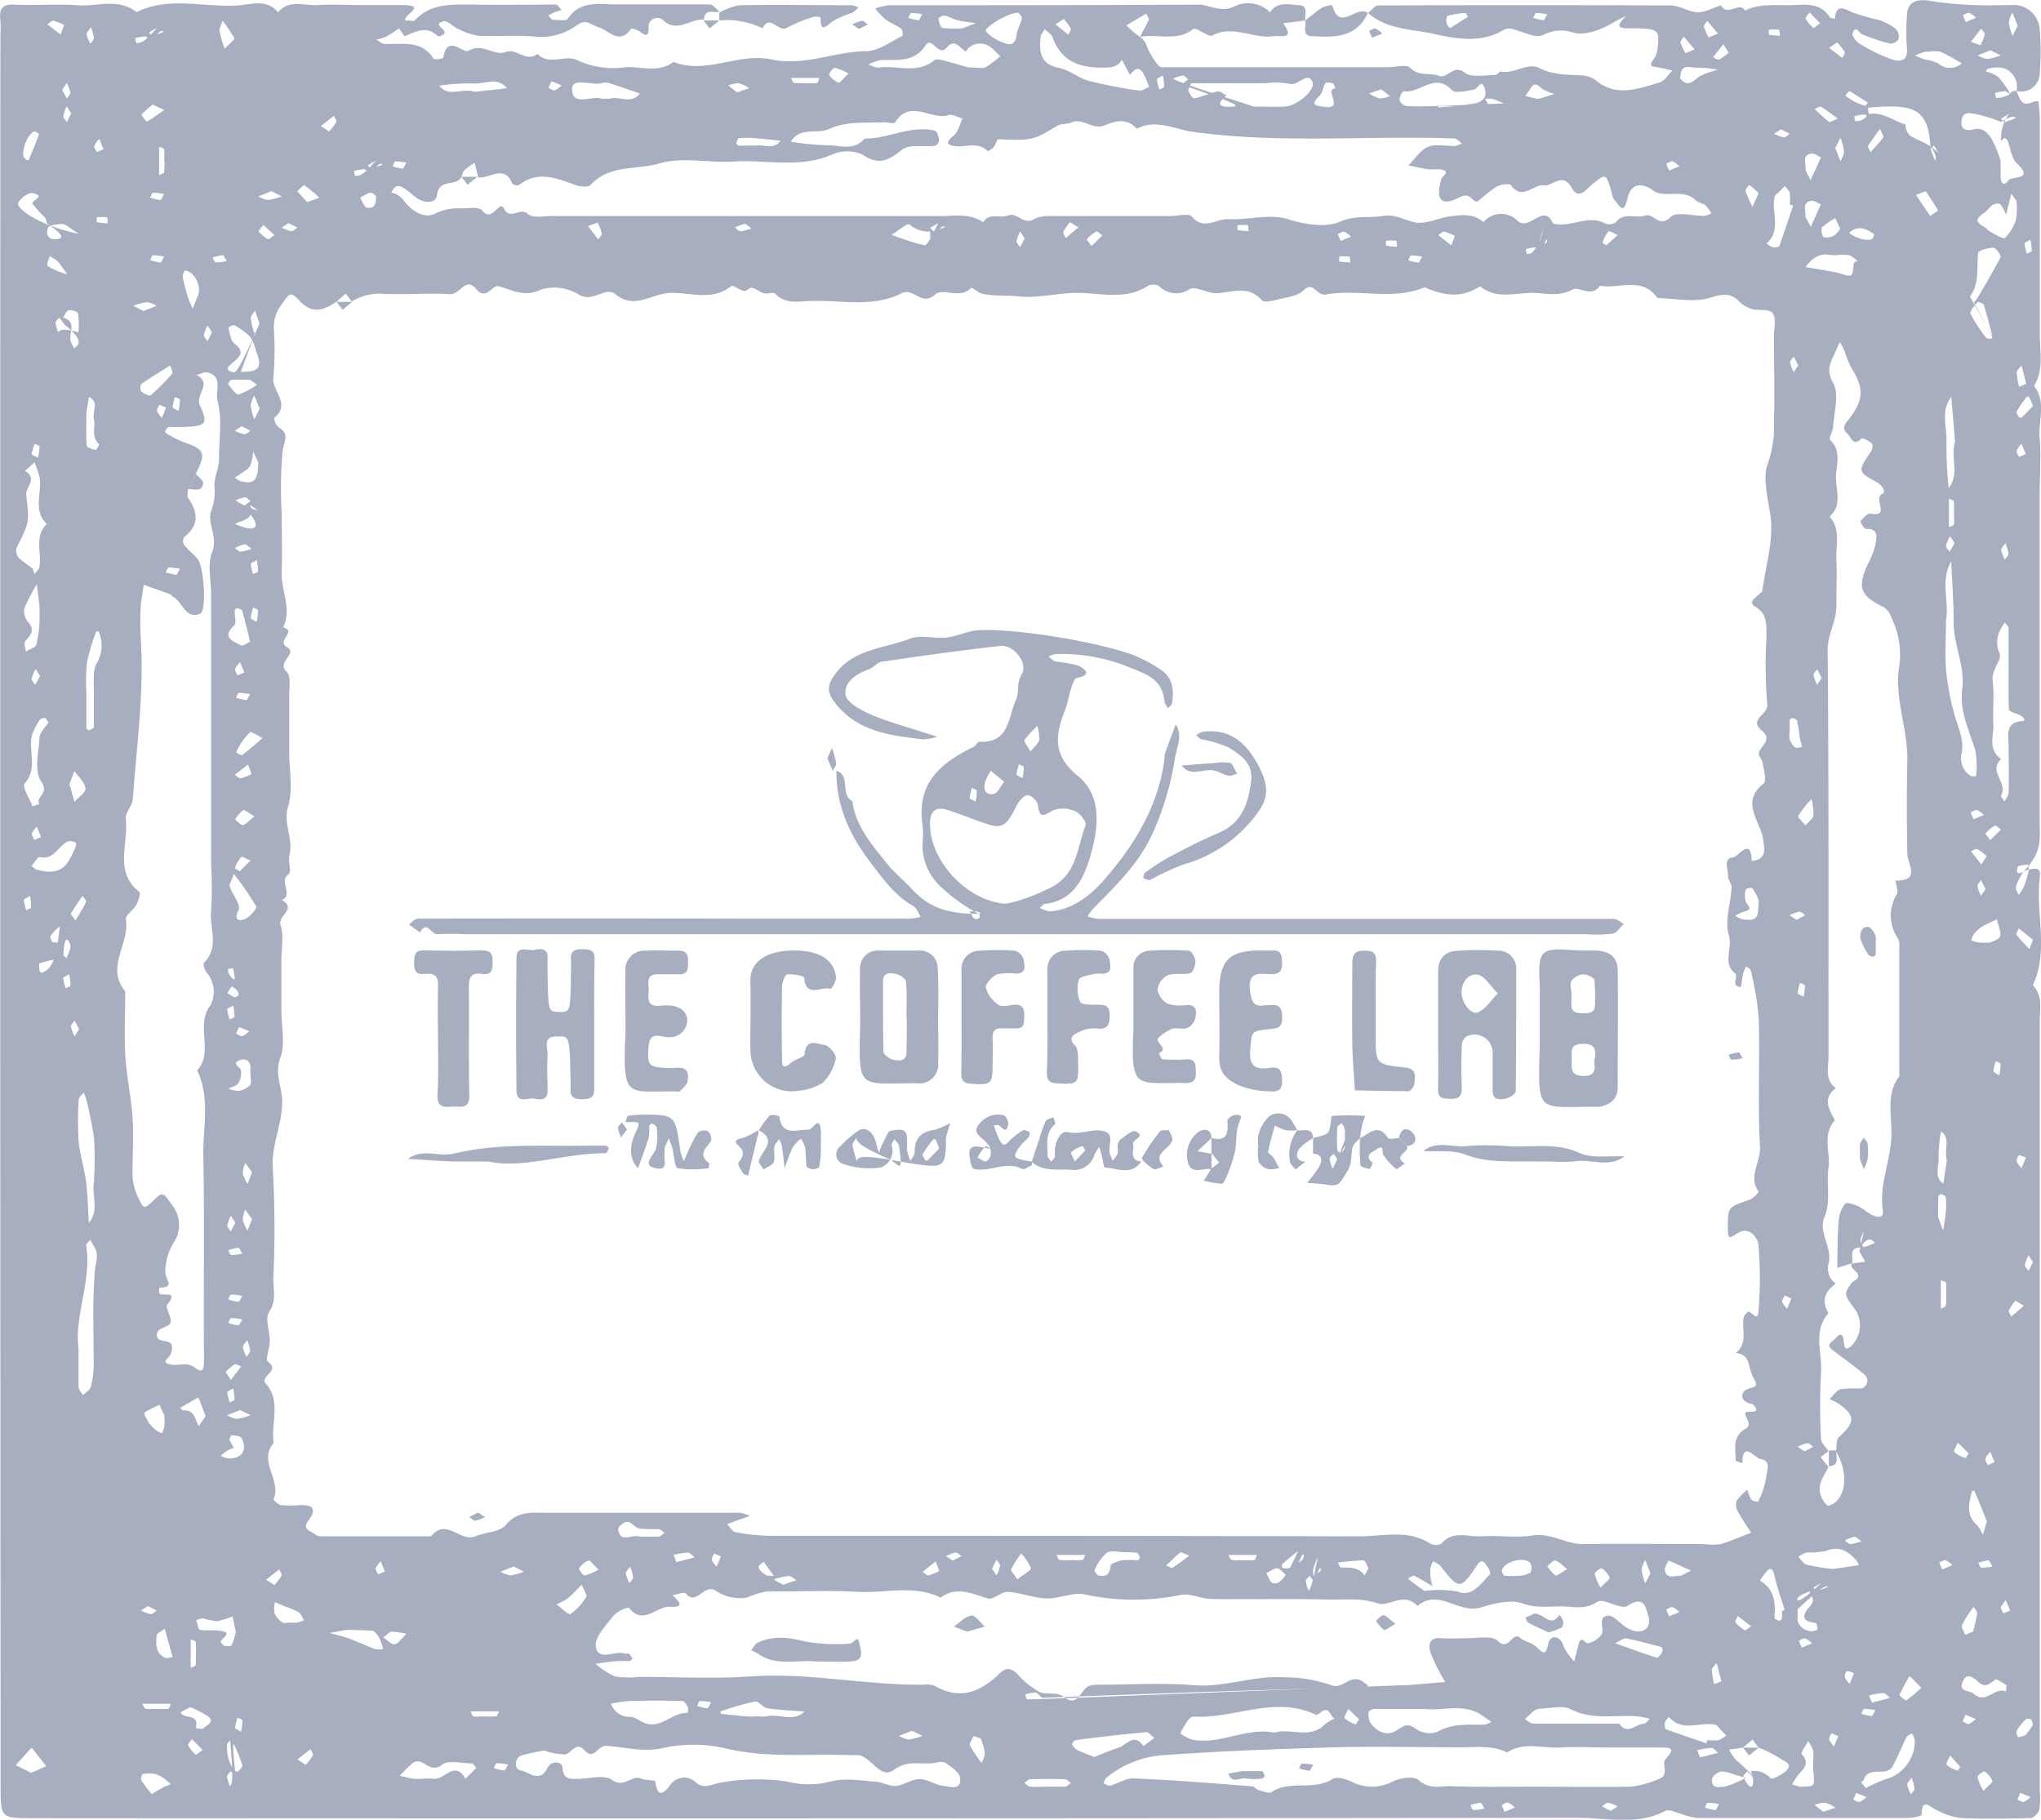 <svg xmlns="http://www.w3.org/2000/svg" viewBox="0 0 258.01 230"><defs><style>.a{fill:#a6aebf;}</style></defs><title>logo-coffee-lab</title><path class="a" d="M255.89,110.09c2.35-.8,2,.26,1.95,1-.51,4.47,1.18,9.09-.87,13.45,1.3,1.3.88,3,.88,4.49q0,48.61,0,97.23a11.12,11.12,0,0,1-.05,2.46c-.1.44-.71,1.06-1.1,1.07-3,.09-5.92.13-8.88,0a8.91,8.91,0,0,1-3-1c-.87-.38-1.85-1.67-1.91.6,0,.15-1.12.39-1.73.4q-13.33,0-26.65,0a10.1,10.1,0,0,1-2.21-.59c-.6-.15-1.38-.55-1.8-.32-3.54,1.91-7.33.88-11,.88q-97.72.12-195.44.05c-4,0-4,0-4-4.14Q0,115.09.05,4.54a16.71,16.71,0,0,0,0-2C-.13,1.17.23.5,1.85.58,4.47.72,7.12.47,9.74.66s5.2-.94,7.52.87C21.43-.53,25.86,1,30.15.68c1.64-.13,3.6-.85,5,.88,1.41-1.71,3.34-.8,5-.92s3.62,0,5.43,0,3.62,0,5.43,0c3.23.05-.55,1.46.37,2l-1,1c-.52.33-1,.7-1.57,1A8.47,8.47,0,0,1,47.55,5c.36.19.71.54,1.07.55,2.22.1,4.63-.57,6.18,1.86.11.17,1.22,0,1.24-.11.49-3.07,2.48-.47,3.2-.89,1.8-1.06,3.15.73,4.7.16,1.36-.5,2.6,1.35,4,.24,1.52,1.56,3.61,0,5.08.82a10.72,10.72,0,0,0,6,.87c2-.13,4.22.76,6.13-.67,4.17,1.64,8.21-1.23,12.41-.31,4,.88,7.91-1,11.93-1.05,1.55,0,3.08-1.21,4.59-1.93a1.13,1.13,0,0,0-.14-.9c-.61-.45-1.36-.72-2-1.18a10.49,10.49,0,0,1-1.3-1.38,8,8,0,0,1,1.79-.42c13,0,26,0,39-.08,1.54,0,2.89,1.1,4.68.2a3.91,3.91,0,0,1,4.43.77C161.56.1,163,.6,164.23.66s.64,1.23.79,1.93l-2.82.35c1.58,2.15-.29,1.5-1.3,1.64-2.53.35-5-1.49-7.62-.1-.53.28-2.07-1.1-2.44-.81-2.08,1.64-4.41.55-6.73,1,.31-.69.77-1.39,1.11-2.14.08-.18-.22-.53-.34-.8L142.4,3.2a10.66,10.66,0,0,0,1.71,1.47,2.3,2.3,0,0,1,.84,1.09c.26.81,1.42,2.72,1.83,2.74,1,0,2,0,3,0h25.63c1,0,2.38-.41,2.88.08,1.14,1.13,2.46.57,3.59,1s1.85-1.54,3.32-.38c.83.65,2.49.27,3.78.29.26,0,.55-.47.78-.44,1.69.3,3.38-1.19,4.85-.45,1.84.93,3.66.83,5.54.94a3.17,3.17,0,0,1,1.67.69c2.6,2.08,5.3.95,7.94.21.64-.18,1.11-1,1.66-1.52-.6-.14-1.2-.3-1.8-.4s-1.34-.05-.6-1a2.65,2.65,0,0,0,.5-1.26c.29-2.46.16-2.57-2.52-2.68-.33,0-.66,0-1,0-1.82.07-1.45-.56-.52-1.47.05-.05-.07-.09-2,1-1.36.75-3.29,1.42-4.61,1a4.87,4.87,0,0,0-3.86.34c-1,.42-2.62-.53-4-.82a1.37,1.37,0,0,0-.92.14c-2.88,1.76-6.07,1.12-8.91.5s-5.9-.55-8.24-2.63c.42-.33.85-.94,1.27-.95q18.47-.08,36.94,0c1.18,0,2.35.85,3.53.87,1,0,2.8-1,2.91-.84.84,1.44,2.26-.62,3,.62,2-1,4.23-.59,6.37-.71,1.66-.09,3.26-.13,4.32,1.49.11.17.45.19.68.28C232.08.52,233,1,234.14,1.56a34.38,34.38,0,0,0,3.5,1,6.68,6.68,0,0,1,2,1.09A1.41,1.41,0,0,1,240,4.95a1.27,1.27,0,0,1-1.11.56,28.71,28.71,0,0,1-3.46-1.15c-.44-.17-.81-1.3-1.24-.12-.11.3.45,1,.88,1.28a22.81,22.81,0,0,0,4.11,2c.85.28,2,.33,1.89-1.31a29.09,29.09,0,0,1,0-4.43c.12-1.54,1.27-2,3-1.65a44.19,44.19,0,0,0,5.71.51c1.47.08,3,0,4.43,0a3.32,3.32,0,0,1,3.64,3.11,33.43,33.43,0,0,1,0,5.41,2.35,2.35,0,0,1-2.93,2.34,2.48,2.48,0,0,0-1.75-2.92,4.17,4.17,0,0,0-1.84.11c-.12,0-.23.21-.34.32a5.31,5.31,0,0,1,1.57.68,11.84,11.84,0,0,1,1.56,2.16c-.32-.08-.49-.33-.65-.33a8.26,8.26,0,0,0-1.28.23c.06.22.11.62.17.62a3.06,3.06,0,0,0,1.76-.52c.13-.35.46-.35.79-.35.4.91.6,2.12,2.1,1.37a2,2,0,0,1,.69-.06c.06.8.16,1.6.16,2.4,0,9.05,0,18.11,0,27.16,0,2.15.51,4.39-.73,6.41,1.59,2,.51,4.4.71,6.61s0,4.61,0,6.91V97.34c0,2.3,0,4.61,0,6.91,0,1.73.33,3.54-2,5.84-1,1.6-1,1.93-1,2.23a3.78,3.78,0,0,0,.36.79,5.47,5.47,0,0,0,.6-.94,16.68,16.68,0,0,0,.66-2.09,2.16,2.16,0,0,0-.14-.81c-.43.1-1.11.06-1.25.32C254.89,110.1,254.92,110.76,255.89,110.09ZM195,31.94c-.52-.43-.69-.69-.85-.68a8.26,8.26,0,0,0-1.28.23c.06.22.11.62.17.62.53,0,1.06-.08,2.16-3.25a12.49,12.49,0,0,0-.58,1.46,4.12,4.12,0,0,0,0,.92c.33-.23.84-.39.94-.7S195.44,29.73,195,31.94ZM19.21,5.27c-.52-.43-.69-.69-.85-.68a8.26,8.26,0,0,0-1.28.23c.06.22.11.62.17.62.53,0,1.06-.08,2.58-1.93l-1,.6c.15.15.35.46.45.43A13,13,0,0,0,20.71,4C20.46,3.85,20.21,3.72,19.21,5.27ZM166.6,196.79a12.47,12.47,0,0,0-.58,1.46,4.12,4.12,0,0,0,0,.92c.33-.23.84-.39.94-.7s-.14-.81-.75,1.59l-.65-.89c-.18.23-.51.46-.49.68a4.83,4.83,0,0,0,.38,1.21C165.65,200.76,165.88,200.46,166.6,196.79ZM46.87,22.06c-.52-.43-.69-.69-.85-.68a8.26,8.26,0,0,0-1.28.23c.06.22.11.62.17.62.53,0,1.06-.08,2.58-1.93l-1,.6c.15.15.35.46.45.43a13,13,0,0,0,1.44-.55C48.12,20.64,47.87,20.51,46.87,22.06ZM29,124.48c.43-.52.69-.69.68-.85a8.26,8.26,0,0,0-.23-1.28c-.22.06-.62.11-.62.17,0,.53.08,1.06,2.28,2.28-.7-.35-1.27-.76-1.37-.67a7.77,7.77,0,0,0-1,1.41c.37.18.82.58,1.08.48C30.24,125.85,30.54,125.35,29,124.48ZM99,200.3l1.69-.56c-.34-.19-.68-.55-1-.54a10.09,10.09,0,0,0-1.88.43c.37.21.74.42-1.36-.47h1.36l-1.28-1.77c-.23.23-.69.52-.65.68C96,198.53,96.35,198.93,99,200.3ZM235.6,155.66a3.42,3.42,0,0,0-.42,1.09c0,.31.33.89.42.88a8,8,0,0,0,1.43-.54c-.43-.43-.87-.87-1.89.58-1.48.08-.84,1.23-1,2l-1.89.58c.06-2.09,0-4.19.22-6.27.06-.7.64-1.91,1-1.92a4.31,4.31,0,0,1,2.36,1c1.37,1,2.35,1,2.19-.06-.51-3.28,1-6.29,1.08-9.47.09-2.51-.76-5.18,1-7.49q0-8.39,0-16.79a2,2,0,0,0-.31-.85,5.1,5.1,0,0,1,0-5.38c.23-.4-.11-1.13-.18-1.71,3.26,0,1.53-2,1.5-3.43q-.12-5.92,0-11.85c.07-4-1.7-7.86-1-11.94a10.55,10.55,0,0,0-1-6,2.62,2.62,0,0,0-.92-1.32c-3-1.44-3.44-2.47-2.11-5.39a10.58,10.58,0,0,0,1-2.53c.14-.84.49-2.08-1.2-2-.23,0-.75-.88-.68-1,.35-.39.9-1,1.28-.92,2.59.45.22-1.95,1.46-2.5.53-.24.08-1.08-.87-1.59-2.28-1.21-2.18-1.38-.55-3.78.18-.26.27-.87.12-1-.37-.33-1.21-.76-1.32-.65-1.06,1.13-1.34-.21-1.77-.58-.86-.73-.24-1.33.29-2,1.8-2.38,1.77-3.86.16-6.39a14,14,0,0,1-.84-2.12,12,12,0,0,0-.57-1.07,7.85,7.85,0,0,0-.4.82c-.49,1.38-1.57,2.41-.46,4.33.8,1.39.12,3.66,0,5.54,0,.57-.59,1.45-.39,1.64,1.46,1.38.81,3.11.75,4.63-.07,1.69.89,3.62-.81,5.07,1.45,1.64.77,3.62.86,5.47s0,4,0,5.92-1.12,3.49-1.1,5.52c.16,17.11.08,34.23.11,51.35,0,1.38-.52,2.94.92,4-1.77,1.31-.82,2.69-.12,4.07-1.64,1.84-.52,4.06-.81,6.08s.35,4.12-.52,6.21c-.79,1.89,1.06,3.78.53,5.82a2.36,2.36,0,0,0,.92,2.53c-1.4,1-1.85,2.18-.93,3.73-2,2.28-.77,5-.94,7.49a80.24,80.24,0,0,0,0,8.39c0,.53.61,1,.94,1.57l-1,.75,1,1.23c-.52,1.12-1.45,2.15-1,3.52a3,3,0,0,0,.87,1.36c.17.13.88-.25,1.17-.56,1.33-1.41,1.26-4-.09-6.3.12-.61,0-1.45.38-1.79,2-1.84,2.09-2.64.13-4.1a9.69,9.69,0,0,0-1.33-.71c.48-.44.89-1.1,1.45-1.25a15.43,15.43,0,0,1,2.45-.07,1,1,0,0,0,.56-1.73c-1.3-1.13-2.74-2.11-4.1-3.17-.91-.7,0-1,.35-1.39.53-.66,1-.77,1.09.29.07.66.12,1.39,1,.57a3.66,3.66,0,0,0,.59-4.35c-1.58-2.13-1.58-2.14-.7-3.43a1.13,1.13,0,0,1,.35-.35c1.64-.93-.65-1.45-.23-2.24l1.71-.23c-.24-.43-.5-.85-.72-1.3C235.09,158,235.14,157.83,235.6,155.66ZM29.1,220a1.89,1.89,0,0,0-.36.37,4.7,4.7,0,0,0,.94,3.49.5.5,0,0,0,.47,0c.21-.22.53-.56.48-.75a21.1,21.1,0,0,0-1-2.54c-.1-.22-.37-.37.21,4.2l-.65-.89c-.18.23-.51.46-.49.68a4.83,4.83,0,0,0,.38,1.21C29.33,225.45,29.56,225.16,29.1,220Zm134.21-20.07c-.77-.77-1.18-1.44-1.77-1.68-.35-.15-1,.37-1.48.59.28.44.49,1.17.86,1.26.66.16,1.41-.07,3.17-4.06-.63.51-1.35,1.07-2,1.67-.08.07,0,.46,0,.46a2,2,0,0,0,1,0,8.13,8.13,0,0,0,1.53-1,1,1,0,0,0,.19-.68C164.75,196.37,164.51,196.28,163.32,199.92ZM30.77,64l.89-.65c-.23-.18-.46-.51-.68-.49a4.83,4.83,0,0,0-1.21.38,9.77,9.77,0,0,0,2.85,1.29l-1-.72c.66,1.84-.92,1.89-1.92,2.41a9.86,9.86,0,0,0,1.55.54C32.8,67,32.69,66,30.77,64ZM9.93,42h0a12.4,12.4,0,0,0-.06-2.36c0-.23-.8-.51-1.16-.43s-.5.6-.74.93c1.91.54.59,2.1,1,3.11a7,7,0,0,0,.42.78c.19-.2.49-.37.53-.6.08-.46,0-.95-1.76-2.4l-.65-.89c-.18.23-.51.46-.49.68A4.83,4.83,0,0,0,7.37,42C7.6,41.72,7.83,41.43,9.93,42ZM7.55,117.08a7.44,7.44,0,0,0-1.17,1.22c-.1.16.22.81.32.81,1.15-.05,1.33.59,1.27,1.53,0,.15.3.32.46.49.17-.58.59-1.24.44-1.72-.24-.81-.85-1.52-.87,2.16-.19-.16-.39-.44-.53-.42a19.72,19.72,0,0,0-2.49.62c-.08,0,0,.58,0,.88,0,.13.26.34.31.32C6.23,122.53,7.09,122.06,7.55,117.08Zm225.64-87L232,27.58a8,8,0,0,0-1.69,1.18,1.53,1.53,0,0,0,.22,1.23c.87.12,1.77.06,2.84-2.54-.06.42-.29.93-.15,1.31.36,1,2.61,1.88,3.44,1.44a.93.93,0,0,0,.24-.64C235.76,28.86,234.61,28.19,233.19,30.06Zm-115.6.41V29.26a3.66,3.66,0,0,1-2.6-.87c-.36-.22-1.49.83-2.28,1.3.53.19,1.06.39,1.59.56a23.07,23.07,0,0,0,2.61.76c.21,0,.52-.41,1.69-2.81l-1,.6c.15.15.35.46.45.43a13,13,0,0,0,1.44-.55C119.24,28.55,119,28.41,117.6,30.47ZM10,29.58c-1.24-.77-1.65-1.24-2.09-1.26-.62,0-1.64.09-1.82.46-.35.73-.07,1.59,1.08,1.45.64-.08,1.27-.29-1.23-2a2.45,2.45,0,0,0-.27-.77A13.4,13.4,0,0,1,4.1,25.73c-.19-.32,1.84-1,0-1.32-.52-.1-1.48.63-1.8,1.22S4.53,28.39,10,29.58ZM227.24,203.39c0,.49,0,1,0,1.48a1.82,1.82,0,0,0,2.48,1.14c.1-.07-.07-.86-.16-.87-1.92-.2-1.76-1-.71-2.17a1.2,1.2,0,0,0,.33-.83,3.46,3.46,0,0,0-.46-1c-.49.26-1.14.41-1.44.81s0,.95,2.94-1.87l-1,.6c.15.15.35.46.45.43a13,13,0,0,0,1.44-.55C230.86,200.42,230.61,200.29,227.24,203.39Zm25.68-188a19.22,19.22,0,0,0-3-.94c-.66-.1-1.72-.5-1.94.7s.56,1.43,1.45,1.21c1.39-.35,2.37.49,3.47,3.95,0,.65,0,1.31,0,2s.33,1.38,1,.49c.42-.6,3.33,0,1.07-2.14-.7-.64-.8-1.92-1.2-2.9a.81.81,0,0,0-.33-.33c-.19.13-.47.3-.48.47,0,.81,0,1.63,0-.49a5.07,5.07,0,0,1,1-3l-1,.6c.15.15.35.46.45.43a13,13,0,0,0,1.44-.55C254.57,14.72,254.32,14.58,252.92,15.43ZM43.81,206l-2.14.4c.8.23,1.62.41,2.4.69,1.13.41,2.23.93,3.36,1.35a3.39,3.39,0,0,0,1,0,7.6,7.6,0,0,0-.5-1.46c-.83-1.42-2.25-.94,2.09-1.25l-1.58,1.24c.51.31,1.1,1,1.51.86s.95-.84,1.41-1.31C51,206.4,50.64,206.18,43.81,206ZM251.88,42.51c-.38-1.41-.71-2.73-1.11-4-.06-.18-.71-.39-.77-.32-.38.46-1.05,1.17-.91,1.46a19.32,19.32,0,0,0,2,3.05c.09.13.44.11.67.08s.13-.25-2.23-4.56a4.57,4.57,0,0,0,.45-.55c1-1.7,2-3.39,2.91-5.14.11-.22-.56-1.2-.88-1.21-.67,0-1.9.32-1.94.64-.23,1.84.21,3.79-1,5.46C248.94,37.49,249.31,37.9,251.88,42.51ZM184.22,201.15c1.87.79,2.91-.93,4.14-2.18.11-.11-.14-.74-.37-1s-.57-1.18-1.27-.13c-2.09,3.12-2.28,3.09-4.51.24a1.61,1.61,0,0,0-.35-.35c-.22-.15-.46-.27-.69-.4a3.38,3.38,0,0,0-.33.84c-.21,2,.65,2.87.23,2.3-.84-.48-1.54-.95-2.3-1.29-.18-.08-.53.23-.8.36.7.53,1.37,1.08,2.11,1.55A14.49,14.49,0,0,1,184.22,201.15ZM30.44,47c2.4,0,2.77-.53,1.88-2.79a5.15,5.15,0,0,0-.69-1.63,8.8,8.8,0,0,0-2-1.47c-.15-.09-.78.28-.76.32.2.68.27,1.61.75,2,1.48,1.08.6,1.71-.24,2.45-.47.42-1.11.9.1,1.16.31.07.64,0,3.32-6.12l-.56-1.69c-.19.34-.55.68-.54,1a10.09,10.09,0,0,0,.43,1.88C32.34,41.73,32.55,41.36,30.44,47ZM222.3,220.89l-.75-1-1.23,1-1.74.26a6.35,6.35,0,0,0,.85,1.29,22.24,22.24,0,0,1,3,3l-1.55-1.55c-.18.23-.55.54-.49.67a2.83,2.83,0,0,0,.84,1.26c.19.14.73-.22.11-1.93a2.71,2.71,0,0,1,2.52.9c.15.16,1.35-.44,1.87-.9,1.08-.94-.28-1.32-.66-1.6A15.21,15.21,0,0,0,222.3,220.89ZM235.5,13.73l.63-.76c-.78-.49-1.54-1-2.34-1.46-.05,0-.34.37-.52.56a6.6,6.6,0,0,0,2.86,1.38,4.06,4.06,0,0,0,.39,1.69c-.52-.43-.69-.69-.85-.68a8.26,8.26,0,0,0-1.28.23c.06.22.11.62.17.62a1.63,1.63,0,0,0,1.57-.87c1.81-.39,3.19.83,4.76,1.3,0,2.14,2.26,1.57,4.2,3.66l-.6-1c-.15.15-.46.35-.43.45a13,13,0,0,0,.55,1.44c.14-.25.27-.5-.58-1.89-.25-3.62-1.39-4.86-4.58-4.93A20.33,20.33,0,0,0,235.5,13.73Zm-45.39-.66a12.49,12.49,0,0,0-1.46-.58,4.12,4.12,0,0,0-.92,0c.23.33.39.84.7.94s.81-.14-6.66,0v.13a36.69,36.69,0,0,0,4.75-.51c.41-.09,1.48-.45,1.23-1.59-.4-1.79-.89-.23-1.41-.14-.94.16-2.38.53-2.81.07-2.18-2.34-4.1.55-6.13.13a1.75,1.75,0,0,0-.49,1.14,1.25,1.25,0,0,0,.93.74C179.16,13.51,180.47,13.46,190.11,13.07Zm-40.8-2.38.89-.65c-.23-.18-.46-.51-.68-.49a4.83,4.83,0,0,0-1.21.38c.3.23.59.46,10.21,3.54,1.3,0,2.61.06,3.91,0,1.54-.08,4-2.16,3.46-3.18-.67-1.32-1.81.7-3,.29a9.27,9.27,0,0,0-2.91-.06c-3.1,0-6.19,0-9.29,0-.17,0-.5.65-.45.93s.53,1,.7,1c1-.22,2-.67,3-.9.31-.07.72.34,1.09.52-1.06.91-1.2,1.48.51,1.42C156.55,13.43,157.53,13.46,149.31,10.69ZM24.75,59.88l-1,2c0,.33-.13.75,0,1,1.23,1.8,1.53,3.45-.47,5a1,1,0,0,0,0,1c.51.64,1.18,1.15,1.71,1.78.81,1,1.15,6.58.32,6.91-1.88.75-2.21-1.47-3.41-2.12-.14-.07-.22-.28-.36-.33-1.12-.41-2.24-.8-3.37-1.2-.13.93-.33,1.86-.38,2.8a34.69,34.69,0,0,0,0,3.95c.44,6.82-.51,13.56-1,20.33-.07.87-1,1.75-.89,2.55.39,3.07-1.54,6.61,1.71,9.18.2.15-.1,1.13-.37,1.62-.37.68-1.42,1.35-1.33,1.87.54,3-2.63,6.05-.08,9.07,0,2.63-.13,5.28,0,7.9s.73,5.32.92,8c.16,2.29,0,4.61,0,6.91a6.92,6.92,0,0,0,.68,3.18c.7,1.4.69,1.72,1.92.5s1.26-1.07,2.41.55A4,4,0,0,1,22,157a7,7,0,0,0-1.1,3.91c.15,1,1.2,1.81-.75,1.85a1.61,1.61,0,0,0,0,.67c.14.56,2.6-.51,1,1.46-.31.38.59,1.6.41,2.3-.13.5-1.5.67-1.66,1.18-.46,1.54,1.45.8,1.79,1.59a1.73,1.73,0,0,1-.18,1.31c-.27.48-1.21.94.07,1.2.79.16,1.71-.18,2.45.08.92.32,1.79,1.68,1.76-.69-.08-8.56.08-17.12-.09-25.68-.07-3.63.92-7.37-.78-10.89,2.17-2.36-.29-5.65,1.69-8.23a3.71,3.71,0,0,0-.47-4.11c-.27-.31-.51-1.11-.35-1.27,2-2,.66-4.37.9-6.55a52.68,52.68,0,0,0,0-5.92V75.14c0-1.81-.5-3.82.13-5.38.77-1.92-.63-3.45-.14-5.16a7,7,0,0,0,.46-2.74c-.21-1.41.58-2.59.55-3.93,0-2.47.43-5.06-.21-7.35-.3-1.07.79-3.1-1.32-3.51-.4-.08-.88.22-1.32.34,2.08,1-.19,2.44.44,3.84,1.08,2.36.7,2.6-1.92,2.71-.66,0-1.32,0-2,0-.19,0-.36.36-.5.59,0,0,.19.26.33.33a15,15,0,0,0,2,1C25.9,56.81,26.08,57.26,24.75,59.88ZM177.44,213c.16,0,.33,0,.49,0l4.77-.4a24.17,24.17,0,0,1-1.83-3.61c-.27-.82-.41-2.06,1.26-1.93,1.15.09,2.3,0,3.45,0s3.08-.35,3.75.33c1.41,1.44,1.79-1.26,2.86-.36.57.48,1.46.59,2,1.1,1,1,1.22,1.1,1.57-.52.2-.91,1.44-1,1.9.46A7.12,7.12,0,0,0,199,210l.55-2.14c.33-1.28.83-.1,1.19-.15a2.81,2.81,0,0,0,1.71-1.13c.47-.7-.6-2.23.83-2.36.72-.06,1.52,1,2.3,1.47a3.68,3.68,0,0,0,.82.39c1.33.46,2.38-.36,2-1.69s-.55-2.77-2.7-1.4c-.82.52-3-1.06-3.78-.53-1.47,1-2.85.64-4.21.59-1.72-.06-3.41.28-5.24-.38-1.52-.54-3.6,0-5.28.51-2.76.86-5.32-2.46-8-.19-1.64-1.85-3.66.15-5-.32-2.14-.74-4.15-.44-6.18-.49-4.93-.13-9.87,0-14.81-.07-1.3,0-2.65-.74-3.87-.53a29.42,29.42,0,0,1-12.3-.07c-1.06-.26-2.75.37-4.09.5-1.79.18-3.65-.68-5.51-.8-.83-.05-1.83,1-2.52.84-2-.59-4-1.63-6-.11-3.4-1.69-7-.53-10.54-.74-3.77-.22-7.57,0-11.35-.06a10.19,10.19,0,0,0-2.61.8,5.61,5.61,0,0,1-3.93-.87c-1.52-1-2.38,2-3.81.33-.2-.23-1.07.14-1.64.23.67.69,1.76,1.57-.37,1.46-1.71-.08-3.36,2.43-5.17.11a3.63,3.63,0,0,0-1.92,1c-.93,1.21-2.41,2.7-2.25,3.89.26,2,2.42.45,3.66.92.14.05.38-.06.48,0a2,2,0,0,1,.49.61s-.21.31-.33.32c-.65,0-1.31,0-2,.05s-1.56.2-2.34.31a10.18,10.18,0,0,0,2.44,1.59,10.45,10.45,0,0,0,2.94.06c4.77,0,9.56.26,14.31-.06,7.33-.49,14.52,1.13,21.81,1.05a2.92,2.92,0,0,1,1.41.16c3.14,1.82,5.74.77,8.07-1.49.93-.9,1.56-.83,2.42.05a10,10,0,0,0,2.74,2.2c.94.44,2.1-.14,3.18.7,1.6,1.24,2-.92,3-1.43a3.24,3.24,0,0,1,1.4-.19c3.95,0,7.92-.26,11.84.06s7.6-1.23,11.44-1a18.33,18.33,0,0,1,6,1c1.57.65,2.49-1.77,4.28-.24,1,.81,3.17.14-40.81,1.84-.52-.43-.69-.69-.85-.68a8.26,8.26,0,0,0-1.28.23c.06.22.11.62.17.62C130.39,214.85,130.92,214.77,177.44,213ZM47.46,24.32c1.26,0,2.55-.31,3.55,1S53.6,27.72,55,27a6.5,6.5,0,0,1,3.19-.66c1,0,2.36-.24,2.78.28,1.3,1.6,2.13-1.44,2.74-.26.81,1.58,2-.25,3,.68.63.59,2.16.24,3.29.27,1.32,0,2.63,0,3.95,0q22.45,0,44.9,0c1.84,0,3.75-.39,5.43.78.79-1.27,2.13-.45,3.11-.84,1.25-.5,1.95,1.27,3.33.45.86-.52,2.17-.38,3.27-.39,4.61,0,9.21,0,13.82,0,1,0,2.45-.4,2.87.08,1.53,1.78,3.08.23,4.57.31,2.53.13,5.28-.72,7.55,0s4.86,1.07,6.56.33c2-.86,3.77-.44,5.61-.75,1.46-.24,2.73.64,4.05.85s3-.66,4.51-.82c1.35-.15,2.8-.32,4,.77a2.91,2.91,0,0,1,4.31-.18c1.54,1.41,3.24-2.37,4.49.35,2.19.61,4.37-1.21,6.6,0a1.43,1.43,0,0,0,1.35-.17c1-1.32,2.49-.43,3.63-.83s1.8,1.65,3.28.18c.74-.74,2.83-.11,4.31-.15a2.7,2.7,0,0,0,.84-.33,5,5,0,0,0-.76-1c-.34-.28-.9-.32-1.21-.62-1.59-1.58-4-.21-5.38-1.24-2-1.45-3-.28-3.26,1-.52,2.31-1.13.67-1.62.19-.29-.29-.33-.84-.46-1.27-.63-2.06-.65-2.09-2.28-.79-.85.67-1.77,2.14-2.67.54-1.18-2.11-2.38-.19-3.53-.34-1.35-.17-2.69,2-4.17,0-.2-.27-1.31-.11-1.82.17a23.27,23.27,0,0,0-2.24,1.75c-.8.58-.91-1.18-2.34-.44-2.44,1.27-3.17.38-2.39-2.27.14-.47,1.22-.87,0-1.21a13.53,13.53,0,0,0-1.47,0c-.9-.13-1.8-.33-2.69-.51.81-.81,1.5-1.95,2.48-2.35s2.27-.07,3.42-.11a2.76,2.76,0,0,0,.84-.33c-.31-.21-.61-.6-.92-.62-11-.4-22.12.7-33.17-.85-2.2-.31-4.6-1.66-7-.37-1.18-1.4-2.73-1-4-.45-1.59.68-2.78-1-4.26-.35-.56.24-1.29.12-1.79.42-3.05,1.82-3,1.87-7.45,1.7-.18,0-.34.71-.59,1s-.72.53-.77.48c-1.26-1.24-2.81-.41-4.2-.62-1-.15-1-.46-.36-1.09a3.08,3.08,0,0,0,.68-.7c.28-.53.47-1.12.7-1.68-.59-.16-1.27-.6-1.76-.44-2.19.7-4.85-2.12-6.73.91-.14.22-.94,0-1.43,0-2.36.1-4.69-.18-7,.87-1.47.66-3.61-.37-4.76,1.59a36.94,36.94,0,0,0,4.73.45c1.54,0,3.29.72,4.56-.85,3,.06,5.84-1.75,8.92-1,.26.06.47.76.52,1.18a.88.88,0,0,1-.49.72c-1.42.18-3.27-.24-4.2.51-1.73,1.39-2.93,2-5,.61a4.75,4.75,0,0,0-3.85,0c-4.09,1.78-8.31.61-12.45.88-3.11.2-6.44-.62-9.32.23s-6.36.11-8.75,2.73c-.3.33-1.33.22-1.91,0-2.39-.84-4.72-1.87-7.11,0a.93.93,0,0,1-.87-.16c-1-2.51-2.87-.59-4.3-.8L60,20.56a12.78,12.78,0,0,0-1.33,1c-.19.18-.23.53-.34.8-.58,1.29-2.83.09-3.1,2.32-.14,1.16-1.82,1-2.77.18-2.34-1.93-2.5-2-3.72,1.22C48,25.3,47.55,24.63,47,24.39c-.35-.15-1,.37-1.48.59.28.44.49,1.17.86,1.26C47,26.39,47.76,26.16,47.46,24.32ZM42.53,38.15c-1.55,1-2.95,1.65-4.61-.08-1.31-1.36-1.26-1-2.42.54a4.65,4.65,0,0,0-.87,3.12,39.49,39.49,0,0,1-.07,5.91c-.28,1.75,2.3,3.4.11,5.16A1.74,1.74,0,0,0,35.2,54c1.48.86.7,1.78.52,3a55.79,55.79,0,0,0-.11,7.88c0,2.47.09,4.94,0,7.41s1.33,4.65.18,7c1.81.5-.87,1.75.45,2.47,1.55.84-1.36,1.88,0,3.15.6.54.3,2.14.32,3.26,0,2.3,0,4.61,0,6.91s.51,4.77-.14,6.87.69,4.09.17,6.15c-.2.77.29,2.11-.09,2.38-1.37.93.69,2.59-.88,3.28,2,1.08-.59,2-.15,3.19s.1,2.93.1,4.41v6.42c0,2,.52,4.14-.13,5.88-.78,2.08.25,3.78.23,5.65,0,2.9-1.42,5.49-1.18,8.49a133.6,133.6,0,0,1,.06,13.82c0,1.38.43,2.77-.54,4.23-.55.83.11,2.41.1,3.65,0,.89-.61,2.33-.27,2.58,1.7,1.23-1.07,1.83-.24,2.8,2,2.28.6,5,1,7.49-2,2.36,1,4.71,0,7.1-.05.14.56.72.9.77a14.21,14.21,0,0,0,2.46,0c1.81-.05,2,.65,1,2-.86,1.11.47,1.31.87,1.69s1.2.24,1.84.25c2.14,0,4.28,0,6.42,0h6.42c1.87-2.41,3.71.82,5.61,0,1.26-.53,3-.51,3.8-1.41,1.42-1.71,3.07-1.57,4.84-1.57H88.09c1.81,0,3.62,0,5.43,0a4.85,4.85,0,0,1,1.3.42c-.54.18-1.09.36-1.63.55s-.85.33-1.27.49c.35.35.66.93,1.06,1a24.26,24.26,0,0,0,4.26.46c24.85,0,49.71,0,74.56.07,3,0,6.14-.92,9,.91a1.52,1.52,0,0,0,1.42,0c1.46-1.72,3.37-.8,5.06-.92,2.13-.14,4.32.23,6.41-.1,2.37-.38,4.26,1.13,6.52,1.09,5.1-.09,10.2,0,15.31,0a7.15,7.15,0,0,0,2,0c1.31-.39,2.57-.95,3.84-1.44-.57-.91-1.2-1.8-1.7-2.75a1.6,1.6,0,0,1-.12-1.3,7.44,7.44,0,0,1,1.36-1.38,5,5,0,0,0,.5,1.26,1.39,1.39,0,0,0,.86.24,10.88,10.88,0,0,0,1-3c.06-.8.75-2.2-.72-2.38-.64-.08-2.25-2.44-2.29.52-.29-.12-.83-.24-.84-.36,0-1.42-.43-3,1.18-3.95.6-.36.6-.66.2-1.43-.71-1.33,1.08-.39,1.23-1,0-.2-.32-.7-.55-.74-1.54-.28-1.53-1.46-.58-1.87s1.55-.13.7-1.58c-.64-1.09-.2-2.8-2.16-3,1.58-1.24.7-3,1-4.5.05-.29.54-.77.66-.72.45.16,1.12,1.26,1.21,0a52.26,52.26,0,0,0,0-8.38c-.08-1-1.15-2.31-2.39-1.67-1.07.55-1.52,1.28-1.49-.56,0-2.63,0-2.6,2.78-3.55a2.93,2.93,0,0,0,1.13-1c-1.4-1.91.27-3.74.16-5.65-.31-5.41,0-10.86-.16-16.29a39.28,39.28,0,0,0-1-6c0-.21-.38-.36-.58-.54a4.34,4.34,0,0,0-.38.83c-.14.61-.25,1.77-.31,1.77-1.34-.09-.26-1.34-.71-1.7-1.67-1.35-.29-3.17-.79-4.78-.57-1.83.23-4.07.34-6.14,0-.45-.48-.94-.45-1.39.05-.86-.7-2.25.68-2.38.56-.05,2.26-2.66,2.3.45a2.73,2.73,0,0,0,1-.25c.86-.66.57-1.35.46-2.38-.25-2.3-3-4.77.07-7.16.39-.31,0-1.71-.14-2.59-.06-.44-.56-.89-.48-1.25.2-.94,1.82-1.65.39-2.82-1.77-1.45.85-2,.67-3.38a62.69,62.69,0,0,1-.1-8.38c0-1.46.18-3-1.37-3.88-.91-.54-.25-1,.19-1.39.24-.23.64-.44.67-.7.44-3.21,1.49-6.53,1-9.61-.36-2.25-1-4.8-.26-6.56a14,14,0,0,0,.72-5.12c.12-3.62,0-7.24,0-10.86,0-1,.33-2.22-.15-2.87s-1.76-.3-2.66-.56a3.7,3.7,0,0,1-1.57-.93c-1.19-1.23-2.2-.92-3.78-.46-2,.59-4.37.06-6.58,0-1.94-2.77-4.83-1.09-7.26-1.55-1,1.57-2.69.06-3.41.46-1.65.91-3.21.54-4.74.46-2.33-.12-4.84.92-7-.84-2.32,1.55-4.67,1.17-7,.12-4.08,1.71-8.39.16-12.49.92-1.21.22-1.54-1.82-2.85-.51-.68.68-1.94.83-3,1.08-.74.18-1.94.5-2.25.15-1.76-2-3.79-.94-5.79-.89-1.13,0-2.54-.93-3.35-.51a3,3,0,0,1-3.85-.4,1.54,1.54,0,0,0-1.43,0c-3,1.93-6.33.75-9.49.88-2.32.09-4.6.69-7,.42-1.12-.13-4.11,0-4.82-.49-.34-.22-1-.65-1-.59-1.37,1.53-3.57-.06-4.56.85-1.73,1.59-2.71-.94-4.24-.16-3.78,1.93-7.93.78-11.91,1-1.41.09-2.89.31-4.07-.93-.24-.25-1,.06-1.44-.06s-1-.59-1.49-.7c-.3-.06-.72.46-1,.41-.58-.1-1.42-.8-1.64-.61-2.35,1.87-5,.83-7.54.85s-4.6,2.22-7.13.14c-1.26-1-2.82,1.19-4.63.05a5.87,5.87,0,0,0-4.74-.61c-2.1,1-3.56.09-5.34-.42-.81-.23-1.6,1.86-2.81.39-1.41-1.71-2.07.73-3.36.61C54,37,51,37.3,48,37.11a6.92,6.92,0,0,0-3.54,1l-.75-1ZM193.87,225.83c4.11,0,8.23.07,12.34,0a12.27,12.27,0,0,0,3.54-1c1.32-.46.25-1.85.8-2.48.93-1.05,1.17-1.5-.56-1.47-2.14,0-4.28,0-6.42,0s-4.29-.13-6.42,0-4.54-.76-6.64.63c-1.88-.95-3.9-.65-5.88-.66-5.27,0-10.54-.13-15.8,0-7.27.21-14.55.48-21.8,1a12.69,12.69,0,0,0-7.18,2.86c-.18.15-.24.46-.36.69.28.11.61.36.85.3,1-.27,2.05-1,3.05-.91,5,.21,9.93.6,14.9,1,.27,0,.5.38.79.46.55.15,1.31.49,1.65.26,2.36-1.57,5.34-.11,7.73-1.66.5-.32,1.61,0,2.28.29a5.66,5.66,0,0,0,5.4,0c.91-.45,2.61-.66,3.19-.14,1.36,1.22,2.78.73,4.16.77C187,225.9,190.41,225.83,193.87,225.83Zm-125-4.57a19.25,19.25,0,0,0-3,.65c-.85.33-.89,1.74-.08,1.86,1.1.17,2.45,1.71,3.46-.37.41-.84,1.79-.84,1.85,0,.12,1.52.88,1.46,1.91,1.44,1.48,0,3.37-.58,4.34.12,1.56,1.13,2.49-.69,3.72-.15.56.24,1.71.16,1.75.37.27,1.58.68,2,1.83.55a2.13,2.13,0,0,1,3.36-.4c1,.83,1.94.21,3,0a25.9,25.9,0,0,1,8.54-.14,10.9,10.9,0,0,0,5.4,0c1.74-.48,3.73-.15,5.6,0,.91,0,1.82.61,2.7.54,1-.08,2-.86,3-.86s2,.76,3,.86c.77.07,2.29.67,2.12-1-.07-.7-1.11-1.39-1.83-1.9-.33-.23-1-.1-1.45,0-1.69.25-3.35-.42-5.09.87s-2.8-1.66-4.53-1.86c-.32,0-.66,0-1,0-5.29-.2-10.6.42-15.88-.88a17.93,17.93,0,0,0-7.84,0c-2.48.54-4.76-.15-7.09-.29-1.12-.07-1.58,1.92-2.81.53-1-1.14-1.6.41-2.39.55A7.87,7.87,0,0,1,68.85,221.27ZM161.12,219c2-.63,4.47.9,6.4-1.07a5.44,5.44,0,0,1,1.22-.72c-.63-.15-.63-1.67-1.74-.8-.2.16-.53.39-.68.32-5.19-2.48-10.31.58-15.47.23-.23,0-.56.31-.73.55-.35.5-.62,1-.92,1.58a5.7,5.7,0,0,0,1.45.78C154.21,220.6,157.49,218.29,161.12,219ZM253.91,84.78c0-1.8,0-3.59,0-5.39,0-.24-.32-.48-.49-.72-.16.26-.32.52-.47.78a3.34,3.34,0,0,0-.16,3.16c.3.82-1.06,2-.89,3.46.22,1.77,0,3.59.08,5.38.11,1.52-.76,3.3,1,4.49-1.7,1.53.88,3,0,4.59-.08.14.26.52.41.78.18-.38.52-.75.53-1.13.05-2,0-3.92,0-5.88,0-1.32-.53-3,1.75-3.16.48,0,.23-.64-.95-1-.29-.08-.77-.32-.77-.5C253.89,88.05,253.91,86.42,253.91,84.78ZM246,78.3c0,2.36-.13,4.34,0,6.3a34.34,34.34,0,0,0,1,5.49c.42,1.66,1.31,3.2,1,5a2.64,2.64,0,0,0,1.15,3,1.19,1.19,0,0,0,.66,0,11.13,11.13,0,0,0-.11-3.29c-.8-2.51-2-5-1.65-7.65.38-3-1.08-5.59-1.08-8.46,0-2.58-.2-5.16-.31-7.74C245.23,73.4,246.45,76.12,246,78.3ZM180.07,216c-2.36,0-4.33,0-6.3,0-.27,0-.74.25-.76.42a2.1,2.1,0,0,0,.22,1.31c.82,1.2,2.07,1.75,3.3,1,.92-.59,1.4-1,2.47-.2a3.06,3.06,0,0,0,2.7.37c2-1.15,4-.85,6-.92a2.72,2.72,0,0,0,.84-.34c-.31-.21-.63-.41-.93-.64C185.18,215.11,182.33,216.33,180.07,216ZM131.58,4.46c-.36,2.64.29,3.73,2.32,4.13,1.3.25,2.43,1.28,3.73,1.63A61.05,61.05,0,0,0,144,11.45c.39.06.84-.3,1.26-.46a13.55,13.55,0,0,0-.7-1.67c-.64-1.11-1.2-.48-1.73.15l-1-1.92c-.6,1-1.53,1-2.54,1-2.88,0-5.17-.84-6.22-3.82-.15-.42-.67-.7-1-1.05ZM9.93,170.43c0,1.89,0,3.38,0,4.85,0,.36.36.71.55,1.07.35-.35.89-.64,1-1.06a11.18,11.18,0,0,0,.37-2.81c0-3.95-.19-7.92.15-11.84.09-1.12.57-2.1-.13-3.14-.17-.25-.31-.53-.47-.79-.17.24-.53.5-.5.71C11.6,162,9.37,166.31,9.93,170.43ZM122.35,8.52c1.26,0,1.83.16,2.22,0a12.93,12.93,0,0,0,1.88-1.42c-.59-.5-1.12-1.24-1.8-1.45a2.07,2.07,0,0,0-2.56.88c-.73-.46-1.39-1.7-2.36-.56-1.15,1.37-1.89-1.51-2.73-.23-1.45,2.21-3.6,1.77-5.68,1.86a5.54,5.54,0,0,0-1.55.56c.44.13.9.43,1.31.38,2.33-.33,4.83.86,7-.9.42-.33,1.51.11,2.27.3S122.16,8.46,122.35,8.52Zm86.22,208.72c-.6-.12-1-.25-1.49-.29-2.83-.25-5.72.53-8.52-.91-1-.53-2.59-.11-3.9-.07a1.53,1.53,0,0,0-.83.34,13.08,13.08,0,0,0-1.06,1c.36.19.71.55,1.07.55,3.62,0,7.24,0,10.86,0,1,1.52,2.09.05,3.13,0C208,217.89,208.22,217.56,208.57,217.24ZM87,215.83c-.17-.21-.42-.81-.69-.82-2.26-.08-4.52-.07-6.79,0a18,18,0,0,0-2.28.33A2.44,2.44,0,0,0,79.67,217c.54,0,1.09.45,1.63.7,2.17,1,3.64-1.3,5.62-1.19C86.93,216.49,87,216.21,87,215.83Zm-75.1-67a48.6,48.6,0,0,0,0-4.89,49.21,49.21,0,0,0-1-5,5.6,5.6,0,0,0-.32-.84c-.22.29-.62.57-.63.86a42.91,42.91,0,0,0,0,5.38c.16,1.67.71,3.31.93,5s.24,3.49.35,5.24c1.37-1.61.33-3.52.66-5.26A2.66,2.66,0,0,0,11.9,148.79ZM4.35,58.44,3.16,59.53c1.69,1,0,2.07.16,3.05.38,3.37.45,3.34-1.22,6.66a1.45,1.45,0,0,0,.27,1.28A16.9,16.9,0,0,0,4,71.76c.2.18.25.54.36.82.21-.3.56-.58.62-.91.33-1.81-.7-3.84.93-5.44-1.83-1.77-.53-4-.92-6A15.31,15.31,0,0,0,4.35,58.44Zm134,163.65a31,31,0,0,1,3-1.17c1-.28,2-2,3.18-.23l1.39-1c-.34-.26-.71-.78-1-.75-3,.26-5.94.61-8.91,1-.2,0-.54.47-.49.56a1.58,1.58,0,0,0,.67.69C136.86,221.52,137.57,221.77,138.35,222.09ZM254.9,25.37l-.65-.88-.33,1.32-.33,1.32a5.3,5.3,0,0,0-.71-1.31c-.15-.16-.72-.08-1,.09s-.66.73-1.06,1c-1.11.76-1.12,1.15,0,1.76.27.15.46.45.73.59.64.33,1.66,1,1.9.81a5.41,5.41,0,0,0,1.39-2.29A8.72,8.72,0,0,0,254.9,25.37ZM6.12,91.31c-.23-.33-.33-.57-.41-.56-.24,0-.58.07-.68.24a7.48,7.48,0,0,0-1,2c-.45,2,.78,4.13-.92,6.05-.33.38.62,1.9,1,2.88,0,0,.56-.19.86-.29-.54-.91,1.29-1.28.28-2.78S4.92,95.09,5,93.16C5.09,92.49,5.78,91.87,6.12,91.31Zm54.1,132.14c-.19-.19-.38-.55-.57-.56-1.29,0-3-.47-3.79.18-1.55,1.25-2.5-1.2-3.71-.2-.58.48-1.08,1-1.62,1.57a13.45,13.45,0,0,0,1.79.39c.81.07,1.65-.1,2.44,0,1.38.24,2.71-2.44,4.08,0ZM10.92,87.6c0,1.46,0,2.93,0,4.39,0,.12.26.35.32.32.23-.09.61-.26.62-.4,0-1.62,0-3.25,0-4.88,0-1.1-.13-2.39.39-3.23a4.41,4.41,0,0,0,.22-4s-.3,0-.32.06A24.71,24.71,0,0,0,11,83.71,23.34,23.34,0,0,0,10.92,87.6ZM76.6,12.47a1.81,1.81,0,0,0,.49,0c1.24-.36,2.74.76,3.8-.65-1.28-.44-2.56-.9-3.85-1.31a1.83,1.83,0,0,0-1,0c-1.29.34-3.7-.82-3.72.76,0,2.24,2.45.78,3.76,1.2A1.68,1.68,0,0,0,76.6,12.47ZM231.68,198.32l3.32-.49a3.4,3.4,0,0,0-.41-.69c-1-1.09-2.14-1.8-3.79-1.1a10.3,10.3,0,0,1-2.4.18,3.71,3.71,0,0,0-1.07.56c.35.35.64.9,1.06,1A30.82,30.82,0,0,0,231.68,198.32ZM226.68,26l-.43-.16a6.49,6.49,0,0,0,0-1.44c-.08-.32-.4-.59-.62-.88l-.68.68c-.22.23-.57.44-.63.7-.42,1.94.93,4.18-1,5.87a2.51,2.51,0,0,0,.76.47c.28.05.8,0,.86-.16C225.54,29.38,226.1,27.67,226.68,26Zm-11,194.37.16-.43a6.71,6.71,0,0,0,1.44,0,3.31,3.31,0,0,0,.94-.6l-.68-.68c-.23-.23-.43-.59-.69-.65-1.94-.44-4.18,1-5.88-1-.17.23-.44.44-.5.7s0,.81.13.87C212.28,219.18,214,219.75,215.68,220.34ZM235.86,226a23.66,23.66,0,0,1,2.43-1.09,5,5,0,0,0,3.76-5,2.42,2.42,0,0,0-.36-.82c-.23.15-.57.25-.67.46-.61,1.21-1.11,2.47-1.74,3.67-.77,1.47-3-.12-3.68,1.71,0,.14-.34.3-.32.34A6.23,6.23,0,0,0,235.86,226ZM5,78.69c0-1.35,0-1.68,0-2-.1-.94-.23-1.88-.34-2.82a20.67,20.67,0,0,0-1.57,3,2.09,2.09,0,0,0,.44,1.73c.95,1.06.34,1.66-.34,2.45-.2.23,0,.86.08,1.3.47-.29,1.24-.5,1.34-.89A17.64,17.64,0,0,0,5,78.69Zm227.4-46.46a4.87,4.87,0,0,1-1,0c-1.45-.3-2.37.47-3.16,1.53.9.15,1.8.29,2.7.46a13.73,13.73,0,0,1,2.2.5c1.89.7.52-1.75,1.69-1.7a3.8,3.8,0,0,0-1-.75A5.22,5.22,0,0,0,232.39,32.23ZM4.51,109.88c3.63,1.07,4.17-1,5-2.71.1-.19.13-.62.05-.66a1.3,1.3,0,0,0-.89-.18c-1.3.47-1.77,2.42-3.64,2-.26-.06-.7.73-1.05,1.13ZM95.85,216.94a4.15,4.15,0,0,0,1,0c1.6-.4,3.39.8,4.85-.61-1.57-.12-3.15-.18-4.71-.41-.55-.08-1.1-.94-1.55-.86a37,37,0,0,0-4.32,1.24.74.74,0,0,0,0,.32c1.09.12,2.18.24,3.28.32C94.87,217,95.36,216.94,95.85,216.94ZM128.74,1.62c-1.27-.07-4.42,1.9-4.1,2.35a5.34,5.34,0,0,0,2.2,1.42c.82.36,1.51.31,1.65-.9.08-.74.53-1.43.69-2.17C129.23,2.09,128.85,1.78,128.74,1.62Zm118.4,54.2-.47-5.65c-1.41,1.79-.5,3.86-.61,5.78a50.73,50.73,0,0,0,.28,5.75C247.76,59.91,246.54,57.82,247.14,55.82ZM29.81,206.25l-.41-1.94a10,10,0,0,1-2,.6,9.05,9.05,0,0,1-1.68-.35,2.87,2.87,0,0,0-.93.21c.16.43.24,1.18.48,1.23.79.16,1.63,0,2.44.1,1.8.21.48.83.19,1.37,0,.09.27.5.48.56s.83.07.91-.08A10.42,10.42,0,0,0,29.81,206.25ZM227.5,225.83c1.95,0,1.92,0,1.73-2-.08-.81.06-1.65,0-2.45a4.58,4.58,0,0,0-.65-1.32c-.29.58-1,1.49-.79,1.68.9,1,.43,1.69-.34,2.44a7.55,7.55,0,0,0-.9,1.37ZM253.65,213c-.5-.26-1.22-.85-1.42-.71-.68.49-1.23,1.11-2.06.37s-1.65-1.38-2.13.11c-.36,1.12,1,.87,1.42,1.29,1.58,1.46,2.72-.92,4.11-.25ZM29.57,110.47c-.36,1-.62,1.34-.54,1.57.36,1,1.45,2.36,1.13,3-.81,1.61.51,1.28.89,1.09.59-.31,1.47-1.31,1.34-1.55A37.9,37.9,0,0,0,29.57,110.47Zm112.7,85.73c-.81,0-1.79-.29-2.37.07a5.94,5.94,0,0,0-1.53,2.2c-.06.1.3.62.52.66,1,.2,1.43-.17,1.5-1.24,0-.26.92-.57,1.46-.68a14.57,14.57,0,0,1,1.93,0c.12,0,.34-.25.32-.32-.08-.23-.21-.59-.38-.62A8.21,8.21,0,0,0,142.27,196.2ZM3.94,224.09l1.9-.86L4,220.89l-2,2.22ZM251.5,119.15c.22-.12,1.18-.33,1.34-.8s-.24-1.43-.4-2.16c-.66.33-1.35.62-2,1a4.62,4.62,0,0,0-1,1,2.14,2.14,0,0,0-.24.67,5.49,5.49,0,0,0,.85.26A13.47,13.47,0,0,0,251.5,119.15ZM60,11.61l4.09-.46c-1.24-1.53-2.87-.46-4.31-.6a24.81,24.81,0,0,0-4.26.28C56.76,12.37,58.43,11.05,60,11.61Zm165.26,192,.35-.11c-.45-1.47-1-2.93-1.31-4.42-.24-1-.58-.94-1.12-.29a11.59,11.59,0,0,0-.7,1c1.86,1.08,2,2.82,1.83,4.68,0,.13.39.32.62.41.06,0,.3-.2.32-.33A6.64,6.64,0,0,0,225.27,203.61ZM80.82,194.22c.81,0,1.62,0,2.42,0,.27,0,.51-.3.77-.47-.25-.17-.49-.45-.76-.48a19.2,19.2,0,0,1-2.42-.06c-.56-.12-1-.83-1.55-.87-.37,0-1.18.66-1.14.94C78.39,195.17,79.92,193.86,80.82,194.22ZM31.61,81.09c-.39-1.59-.64-2.75-1-3.88,0-.17-.41-.28-.64-.34-.07,0-.3.2-.31.32,0,.64.26,1.56-.06,1.86-1.65,1.56-.1,2,.85,2.51C30.76,81.71,31.38,81.19,31.61,81.09Zm172.55,126.6c2.06.73,3.66,1.33,5.28,1.84.14,0,.51-.4.66-.67s0-.64,0-.66c-1.48-.4-3-.8-4.48-1.1C205.29,207,204.92,207.36,204.16,207.69Zm18.14-93.51a1.24,1.24,0,0,0,0-.48,7.25,7.25,0,0,0-.78-1.44c-.09-.11-.81.05-.82.15a2.74,2.74,0,0,0,0,1.62c.34.57.91.91-.2,1.18a5.91,5.91,0,0,0-1.12.53,2.7,2.7,0,0,0,.78.43C222,116.46,222.29,116.15,222.3,114.18ZM36.61,205.09a5.71,5.71,0,0,0,1,0,4.58,4.58,0,0,0,.83-.31c-.22-.34-.37-.79-.69-1a9.67,9.67,0,0,0-1.63-.69l-1.36-.58a3.5,3.5,0,0,0-.07,1.38,2.91,2.91,0,0,0,1,1.17C35.88,205.22,36.29,205.09,36.61,205.09Zm36.94-4.79c-1,1-1.43,1.46-1.9,1.81a8.35,8.35,0,0,1-1.31.67c.61.44,1.53,1.38,1.77,1.23a7.14,7.14,0,0,0,2-2.17C74.23,201.62,73.82,201,73.55,200.3Zm177.62-8c-.45-1.13-1-2.5-1.58-3.87,0,0-.3,0-.31.07-.38,1.52-.81,3,.67,4.3a4.37,4.37,0,0,1,.71,1.21ZM21.44,46.23c-1.25.79-2.45,1.52-3.59,2.32a1,1,0,0,0,0,.92c.33.28,1,.63,1.21.48a26.7,26.7,0,0,0,2.69-2.7c.13-.14-.06-.6-.16-.89C21.55,46.26,21.37,46.18,21.44,46.23Zm-10.52,5.9c0,1.94-.06,3.09.05,4.21,0,.23.72.44,1.13.53.1,0,.48-.71.44-.74-1.08-.89-.43-2.11-.66-3.15s.7-2.14-.64-2.81Zm235.19,94.53c-.41-1.41.53-2.75-.74-3.66a18,18,0,0,0-.3,3.27c.09,1.12-.67,2.43.6,3.35ZM31.66,135.74a4.68,4.68,0,0,1,0-.48c.11-1.07-.51-1.6-1.39-1.24-1.07.44.15.84.19,1.27a2.66,2.66,0,0,1-.33,1.62c-.23.36-.83.47-1.27.69a3.51,3.51,0,0,0,1.3.29,2.47,2.47,0,0,0,1.44-.73C31.85,136.85,31.66,136.22,31.66,135.74ZM20.79,178.95l-.62-1.39a12.77,12.77,0,0,0-1.93,1c-.08.06.3.88.58,1.28a5.34,5.34,0,0,0,1,1,2.79,2.79,0,0,0,.66.31,4.64,4.64,0,0,0,.3-.82A11.34,11.34,0,0,0,20.79,178.95Zm171.38,20.22a3.55,3.55,0,0,0,1.28-.38,1.28,1.28,0,0,0,0-1.23c-.85-.88-3.43-.15-3.59,1a.74.74,0,0,0,.37.61A12.88,12.88,0,0,0,192.18,199.16ZM243.81,6.54a1.62,1.62,0,0,0-.48,0c-.42.14-.83.31-1.25.47.4.17.79.37,1.2.5A6.5,6.5,0,0,1,245,8a2.23,2.23,0,0,0,3,0c-.91-.5-1.78-1.06-2.73-1.47A3.9,3.9,0,0,0,243.81,6.54ZM19.18,226.77c.57-.34,1.07-.65,1.59-.93a6.73,6.73,0,0,1,.82-.32,8,8,0,0,0-.78-.67,3.75,3.75,0,0,0-1.16-.62,4.77,4.77,0,0,0-1.62,0,1,1,0,0,0-.17.81A20.35,20.35,0,0,0,19.18,226.77ZM23.33,34.19c-.07.23-.28.55-.23.81a25.2,25.2,0,0,0,.66,2.59,14.58,14.58,0,0,0,.6,1.43c.22-.55.43-1.1.66-1.64C25.5,36.22,24.6,34.25,23.33,34.19ZM121.67,3.58l1.69-.66c-.76-.11-1.53-.17-2.28-.35-.57-.14-1.1-.48-1.68-.6a1.12,1.12,0,0,0-.78.39c.09.42.23,1.08.51,1.16A10.79,10.79,0,0,0,121.67,3.58ZM26,179l-.92-2.39-2.3,1.34c.11.11.24.33.34.32,1.47-.13,1.53,1.11,2,2Zm-1.92,36.77a12.81,12.81,0,0,0-1.26.67c.36.9,2.48.07,1.92,2,.33,0,.81.17,1,0,.42-.44,1.63-.86.33-1.65C25.41,216.38,24.73,216.09,24.08,215.76ZM33.17,93.31a9.85,9.85,0,0,0-1.5-.81,8,8,0,0,0-1.81,2.58c.19.19.65.42.77.33C31.43,94.83,32.16,94.17,33.17,93.31Zm-.52-34.87L32,57.08a6.5,6.5,0,0,1-.37,1.78c-.22.43-.76.7-1.18,1-.24.19-.51.33-.76.5a2.71,2.71,0,0,0,.77.48C32.13,61.22,32.63,60.76,32.65,58.44Zm62.74-40c1.06-.31,2.39.64,3.27-.66-1.09-.11-2.18-.24-3.28-.32a11,11,0,0,0-1.95,0c-.14,0-.28.4-.35.64,0,.07.21.3.33.31C94.07,18.41,94.72,18.4,95.39,18.4ZM8.78,99.1l.63,2.25c.5-.57,1.47-1.2,1.4-1.7-.1-.78-.9-1.47-1.4-2.2ZM220.66,224.72c-1.81-.51-2.45-.86-3.05-.8-.44,0-1.14.58-1.18.95-.13,1.31,1,1,1.67.94A12.18,12.18,0,0,0,220.66,224.72ZM217.18,8.83a12.93,12.93,0,0,0-2.54-.28c-.79.11-2-.66-2.21.95,0,.16-.07.38,0,.47.91,1.05,1.56.38,2.33-.28A9.55,9.55,0,0,1,217.18,8.83Zm-85,217c.81,0,1.63,0,2.44,0,.27,0,.52-.31.77-.47-.26-.16-.51-.46-.77-.47q-2.19-.07-4.38,0c-.26,0-.51.31-.77.47.26.16.5.44.77.47A18,18,0,0,0,132.17,225.83ZM29,182l.55,1a5.63,5.63,0,0,0-.81.35,9.39,9.39,0,0,0-.84.65,3.26,3.26,0,0,0,.82.32c1.77.17,2.64-1,1.82-2.55-.15-.28-.81-.34-1.24-.36C29.15,181.42,29,181.93,29,182ZM168.82,11.16c-.12-.23-.19-.57-.36-.64s-.81-.15-.91,0c-.31.48-.34,1.19-.72,1.56-1.11,1.1-.82,1.24.59,1.43C170.06,13.86,167.28,11.31,168.82,11.16Zm-148,194.71c-.63.46-1,.59-1,.76-.13,1.11-.2,2.26,1,2.89.24.13.63,0,1-.07Zm107.77-6.23c.81-.65,1.8-1.16,1.73-1.43a6.15,6.15,0,0,0-1.23-1.86,14.91,14.91,0,0,0-1.28,2C127.75,198.58,128.22,199,128.61,199.64Zm112.82,12.19a27.24,27.24,0,0,0-1.3,2.42c0,.09.78.74.89.67a19.19,19.19,0,0,0,1.87-1.59Zm2-187.65-1.21.46L244,27.29a9.53,9.53,0,0,0,1-.69C244.5,25.74,243.94,24.92,243.45,24.17ZM229,101a11.5,11.5,0,0,0-1.67,2.13c-.1.22.58.79.91,1.2.33-.4.85-.76,1-1.21A7.41,7.41,0,0,0,229,101Zm19.44,105.64,1-.42c.18-.78.4-1.56.5-2.35,0-.23-.29-.5-.45-.76a16.31,16.31,0,0,0-1.45,2.25C247.89,205.68,248.27,206.22,248.42,206.65ZM28.41,6.16c.72-.76,1.29-1.21,1.22-1.33a23.1,23.1,0,0,0-1.47-2.2,3.36,3.36,0,0,0-.42,1.24A13.33,13.33,0,0,0,28.41,6.16Zm166.18,6.31c.64-.19,1.28-.4,1.92-.6a5.75,5.75,0,0,1-1.61-.68c-.52-.44-.86-.86-1.38-.07-.22.34-.46.68-.7,1,.43.11.86.23,1.29.33A1,1,0,0,0,194.59,12.46ZM38.81,25.54,40.39,25a21.57,21.57,0,0,0-1.92-1.59c-.09-.06-.58.49-.89.76Zm175,173-2.89-1.31c-.16.41-.52.85-.46,1.23.2,1.19,1.21.68,1.91.72C212.7,199.15,213,198.86,213.83,198.5ZM31.62,48c-1.09,0-1.73,0-2.36,0-.16,0-.45.52-.41.58.41.49,1,1.36,1.31,1.28a9,9,0,0,0,2.33-1.24ZM245,153.83l.64,1.72c.11-.76.27-1.52.33-2.29a10,10,0,0,0,0-1.94c0-.16-.39-.31-.62-.39-.07,0-.31.2-.32.32C245,151.9,245,152.55,245,153.83ZM228.87,22.77l1.33-2.87c-.4-.17-.83-.54-1.2-.49-1.22.16-.71,1.18-.75,1.88C228.24,21.62,228.52,22,228.87,22.77ZM173,198.22c-.19-.31-.42-1-.65-1a29.71,29.71,0,0,0-3.23.29c.13.22.27.62.39.62,1.12,0,2.21-.09,3,1Zm-49,21.54-.93-.35c-.16.41-.57.94-.45,1.21a16.35,16.35,0,0,0,1.46,2.21,3.37,3.37,0,0,0,.43-1.24A9.26,9.26,0,0,0,124,219.77ZM19.31,13.22a12.76,12.76,0,0,0-1.43,1.27,3.25,3.25,0,0,0,.69.89c.76-.44,1.48-1,2.2-1.47Zm-16,7c.11,0,.31.05.32,0,.46-1.08.9-2.17,1.31-3.27,0,0-.46-.39-.61-.33-.83.31-1.63,2.31-1.33,3.24C3.07,20,3.22,20.08,3.33,20.19Zm225.58,8.5,1.29-2.89c-.41-.16-.86-.52-1.23-.45-1.18.21-.67,1.22-.71,1.92C228.24,27.57,228.53,27.9,228.91,28.69Zm-2.65,63.75a2.85,2.85,0,0,0,0,1,2.38,2.38,0,0,0,.69,1c.17.13.59,0,.89-.09-.09-.34-.21-.68-.27-1-.13-.75-.2-1.52-.37-2.26,0-.17-.39-.3-.63-.37-.07,0-.31.2-.32.32C226.23,91.48,226.25,92,226.25,92.44ZM24.75,209a8.41,8.41,0,0,0,0-1.45c0-.15-.42-.23-.64-.34v3.61c.22-.12.6-.22.63-.37A8.31,8.31,0,0,0,24.75,209Zm-4-188.67a8.41,8.41,0,0,0,0-1.45c0-.15-.42-.23-.64-.34v3.61c.22-.12.6-.22.63-.37A8.31,8.31,0,0,0,20.79,20.36ZM257,51.31c-.25-.61-.35-.88-.49-1.14a.35.35,0,0,0-.31,0A16.83,16.83,0,0,0,254.93,52c-.09.16.18.53.32.78,0,0,.26,0,.31,0C256.09,52.27,256.6,51.74,257,51.31ZM185.56,2.14c-.07-.11-.21-.52-.32-.51A12.65,12.65,0,0,0,183,2c-.12,0-.21.57-.16.84a2,2,0,0,0,.44.73C184,3.1,184.78,2.63,185.56,2.14ZM257,118.79l-1.8-1.44c-.11.27-.38.67-.29.79.49.65,1.08,1.22,1.63,1.82ZM60.8,216.94a18,18,0,0,0,1.93,0c.14,0,.25-.41.37-.63H59.5c.11.22.17.58.35.64A2.82,2.82,0,0,0,60.8,216.94Zm74.59-19.76a8.41,8.41,0,0,0,1.45,0c.15,0,.23-.42.34-.64h-3.61c.12.22.22.6.37.63A8.31,8.31,0,0,0,135.39,197.19ZM237.66,16.29c-.56.78-1.08,1.43-1.5,2.14-.09.15.19.52.31.79.55-.61,1.13-1.2,1.61-1.86C238.17,17.25,237.89,16.85,237.66,16.29ZM202.34,200.67c.64-.69,1.21-1.09,1.14-1.26a2.76,2.76,0,0,0-1-1.19c-.1-.07-.89.46-.88.71A5.77,5.77,0,0,0,202.34,200.67ZM257,218c-.15-.43-.17-.66-.25-.69s-.54-.14-.65,0a7.36,7.36,0,0,0-1.15,1.41c-.12.2.07.57.12.87.33-.1.76-.11,1-.32A8.53,8.53,0,0,0,257,218ZM150.34,196.63c-.61-.22-1-.49-1.13-.4-.64.5-1.2,1.09-1.79,1.64.27.1.65.37.8.28C148.91,197.73,149.54,197.22,150.34,196.63ZM107.26,9.3a5.83,5.83,0,0,0-1.74-.72c-.25,0-.78.79-.71.88a2.76,2.76,0,0,0,1.19,1C106.16,10.5,106.57,9.94,107.26,9.3Zm-5.92,1.2a18.73,18.73,0,0,0,1.93,0c.12,0,.2-.43.31-.65l-3.61,0c.13.22.22.55.41.62A2.9,2.9,0,0,0,101.34,10.49Zm96.79,187.84c-.7-.53-1.08-1-1.53-1.09-.25-.06-.64.45-1,.7a4.72,4.72,0,0,0,1,1.17C196.84,199.22,197.34,198.77,198.13,198.33ZM32.18,103.19c-.78-.44-1.29-.89-1.46-.78a4.72,4.72,0,0,0-1,1.17c.33.25.71.76,1,.7C31.1,104.17,31.48,103.72,32.18,103.19Zm43.47,95.19c-.69-.64-1.09-1.21-1.26-1.14a2.76,2.76,0,0,0-1.19,1c-.07.1.46.89.71.88A5.77,5.77,0,0,0,75.65,198.39ZM232.32,15c-.8-.58-1.43-1.1-2.13-1.51-.15-.09-.52.18-.8.29.6.55,1.18,1.14,1.82,1.63C231.34,15.5,231.74,15.22,232.32,15ZM156.65,197.19a18.72,18.72,0,0,0,1.93,0c.12,0,.2-.43.31-.65l-3.61,0c.13.22.22.55.41.62A2.9,2.9,0,0,0,156.65,197.19ZM9.54,116.36c.49-.85,1-1.6,1.34-2.39.07-.14-.29-.48-.45-.73-.5.73-1,1.44-1.46,2.2C8.9,115.56,9.26,115.92,9.54,116.36ZM246,164.06a18.73,18.73,0,0,0,0-1.93c0-.12-.43-.2-.65-.31l0,3.61c.22-.13.55-.22.62-.41A2.9,2.9,0,0,0,246,164.06Zm4.73,62.3c.64-.69,1.21-1.09,1.14-1.26a2.76,2.76,0,0,0-1-1.19c-.1-.07-.89.46-.88.71A5.77,5.77,0,0,0,250.74,226.36ZM247,65.32a18,18,0,0,0,0-1.93c0-.14-.41-.25-.63-.37v3.61c.22-.11.58-.17.64-.35A2.82,2.82,0,0,0,247,65.32ZM19.35,216a18.73,18.73,0,0,0,1.93,0c.12,0,.2-.43.31-.65l-3.61,0c.13.22.22.55.41.62A2.9,2.9,0,0,0,19.35,216Zm12.51-67.83L31,147a3.75,3.75,0,0,0-.31,1.3,5,5,0,0,0,.61,1.36Zm0,5.93L31,152.89a3.75,3.75,0,0,0-.31,1.3,5,5,0,0,0,.61,1.36ZM254.78,164.4a7,7,0,0,0-.83,1.21c-.08.19.19.53.3.8l1.6-1.36Zm-226.28,9,.69,1,1.29-1.68c-.28-.1-.63-.36-.81-.27A7,7,0,0,0,28.5,173.43Zm1.87,4.82-1.67.66a3.48,3.48,0,0,0,1.24.46,7.86,7.86,0,0,0,1.72-.46Zm218.49,5.48-1.36-1.36c-.16.41-.58,1-.45,1.18a3.64,3.64,0,0,0,1.39.77C248.49,184.34,248.71,183.93,248.85,183.73ZM85.5,197.45l2.31-.6c-.29-.22-.58-.61-.87-.61a9.07,9.07,0,0,0-1.79.3Zm123.14,1.4-.66-1.67a3.48,3.48,0,0,0-.46,1.24,7.86,7.86,0,0,0,.46,1.72ZM34.69,200.35a7,7,0,0,0,.89-1.18c.09-.18-.17-.53-.28-.81l-1.66,1.3ZM64.94,198l-1.67.66a3.48,3.48,0,0,0,1.24.46,7.86,7.86,0,0,0,1.72-.46ZM228.74,1.57c-.19.29-.55.64-.48.78a4.17,4.17,0,0,0,1,1.2c.05,0,.54-.39.83-.61Zm26.32,1.7-.66-1.67a3.48,3.48,0,0,0-.46,1.24,7.86,7.86,0,0,0,.46,1.72ZM221.38,205.56l-1.7-1.3c-.11.27-.39.67-.3.79a4,4,0,0,0,1.17,1C220.67,206.11,221,205.77,221.38,205.56ZM8.1,3.17a6.88,6.88,0,0,0-1.37-.55c-.21,0-.49.29-.74.45l1.66,1.3ZM134.48,2.4l-1.06.67,1.64,1.32c.11-.27.37-.62.29-.8A7,7,0,0,0,134.48,2.4ZM216,4.73l1.18-.49-1.36-1.6c-.15.25-.47.54-.42.75A6.82,6.82,0,0,0,216,4.73Zm34.35,1a6.83,6.83,0,0,0,.55-1.37c0-.21-.29-.49-.45-.74l-1.3,1.66Zm-37.31,1,1.18-.49-1.36-1.6c-.15.25-.47.54-.42.75A6.83,6.83,0,0,0,213.06,6.7Zm5.49-.07-.67-1.06-1.32,1.64c.27.11.62.37.8.29A7,7,0,0,0,218.55,6.63Zm-.92,205.86-.6-2.31c-.22.29-.61.58-.61.87a9.07,9.07,0,0,0,.3,1.79ZM232.23,5.36l-1,.69,1.68,1.29c.1-.28.36-.63.27-.81A7,7,0,0,0,232.23,5.36Zm19.4,1L250,7a3.48,3.48,0,0,0,1.24.46A7.86,7.86,0,0,0,252.92,7Zm-15,208.85,2.31-.6c-.29-.22-.58-.61-.87-.61a9.07,9.07,0,0,0-1.79.3ZM93.18,11.67l1.53-.52a4.79,4.79,0,0,0-1.32-.63,3.78,3.78,0,0,0-1.31.29Zm81.43-.38-1.53.52a4.79,4.79,0,0,0,1.32.63,3.78,3.78,0,0,0,1.31-.29ZM118.74,198.56l-.47-1.2-1.64,1.32c.25.16.53.48.75.44A6.83,6.83,0,0,0,118.74,198.56ZM41.61,16.62a7,7,0,0,0,.89-1.18c.09-.18-.17-.53-.28-.81l-1.66,1.3ZM232,18.7l.66,1.67a3.48,3.48,0,0,0,.46-1.24,7.86,7.86,0,0,0-.46-1.72Zm-10.45,7.45c.52-1.27.8-1.67.71-1.78a8.1,8.1,0,0,0-1.15-1c-.17.26-.52.58-.46.78A14.36,14.36,0,0,0,221.56,26.15ZM171.8,217.31,170.44,216c-.16.41-.58,1-.45,1.18a3.64,3.64,0,0,0,1.39.77C171.44,217.92,171.66,217.52,171.8,217.31ZM34.32,24.16l-1.67.66a3.48,3.48,0,0,0,1.24.46,7.86,7.86,0,0,0,1.72-.46Zm.38,5.56-1.4-1.28c-.22.28-.66.75-.62.8a4.28,4.28,0,0,0,1.19,1C34,30.28,34.35,29.93,34.7,29.72Zm40.84-1.58-1.21.44,1.29,1.68c.16-.25.5-.53.46-.74A6.84,6.84,0,0,0,75.54,28.13Zm59.71-.05a7,7,0,0,0-.83,1.21c-.08.19.19.53.3.8l1.6-1.36ZM115.31,218.75l-1.67.66a3.48,3.48,0,0,0,1.24.46,7.86,7.86,0,0,0,1.72-.46Zm24.05-189c-.29-.19-.64-.55-.78-.48a4.17,4.17,0,0,0-1.2,1c0,.05.39.54.61.83Zm44.56.07a6.83,6.83,0,0,0-1.37-.55c-.21,0-.49.29-.74.45l1.66,1.3Zm-159.66,190c-.19.29-.55.64-.48.78a4.17,4.17,0,0,0,1,1.2c.05,0,.54-.39.83-.61ZM203.08,31l1.42-1.3c-.41-.16-1-.56-1.18-.43a3.85,3.85,0,0,0-.74,1.42S203,31,203.08,31ZM8.5,34.68A14.91,14.91,0,0,0,7.27,33a7.19,7.19,0,0,0-1-.63c-.1.43-.41,1.1-.25,1.25A10,10,0,0,0,8.5,34.68Zm9.64,4.63,1.67-.66a3.48,3.48,0,0,0-1.24-.46,7.86,7.86,0,0,0-1.72.46ZM38.65,223.07a7,7,0,0,0,.89-1.18c.09-.18-.17-.53-.28-.81l-1.66,1.3ZM256.15,48.52l-.6-2.31c-.22.29-.61.58-.61.87a9.07,9.07,0,0,0,.3,1.79ZM214.9,222.14l2.31-.6c-.29-.22-.58-.61-.87-.61a9.07,9.07,0,0,0-1.79.3ZM32.82,51.67,32.15,50a3.48,3.48,0,0,0-.46,1.24A7.86,7.86,0,0,0,32.15,53Zm215,171.66-1.3-1.44c-.16.41-.56,1-.43,1.18a3.85,3.85,0,0,0,1.42.74S247.72,223.43,247.78,223.34ZM31.8,97.84l-.44-1.21-1.68,1.29c.25.16.53.5.74.46A6.84,6.84,0,0,0,31.8,97.84Zm221.16,7c-.29-.19-.64-.55-.78-.48a4.17,4.17,0,0,0-1.2,1c0,.05.39.54.61.83Zm-1.81,3.37a7,7,0,0,0-1.18-.89c-.18-.09-.53.17-.81.28l1.3,1.66ZM30.3,110.14l1.36-1.36c-.41-.16-1-.58-1.18-.45a3.64,3.64,0,0,0-.77,1.39C29.69,109.78,30.1,110,30.3,110.14ZM230.49,229l1.53-.52a4.79,4.79,0,0,0-1.32-.63,3.78,3.78,0,0,0-1.31.29ZM30.63,166.77a7.52,7.52,0,0,0-1.41-.17c-.14,0-.25.4-.37.62a7.15,7.15,0,0,0,1.29.3C30.26,167.53,30.41,167.13,30.63,166.77Zm.62,2.62c-.25.39-.57.65-.55.88a5,5,0,0,0,.46,1.23c.16-.25.47-.5.46-.75A6,6,0,0,0,31.26,169.39ZM8.74,123.14c-.36.23-.76.37-.75.49a7.15,7.15,0,0,0,.3,1.29c.22-.12.61-.24.62-.37A7.51,7.51,0,0,0,8.74,123.14Zm20.74,52.35c-.36.23-.76.37-.75.49a7.15,7.15,0,0,0,.3,1.29c.22-.12.61-.24.62-.37A7.51,7.51,0,0,0,29.48,175.49ZM95,28.86c-.39-.25-.65-.57-.88-.55a5,5,0,0,0-1.23.46c.25.16.5.47.75.46A6,6,0,0,0,95,28.86ZM36.48,28.2l-.87.57a5,5,0,0,0,1.23.46c.23,0,.5-.3.75-.46ZM31.62,87.74a7.47,7.47,0,0,0-1.41-.17c-.14,0-.25.4-.37.62a7.15,7.15,0,0,0,1.29.3C31.25,88.5,31.4,88.11,31.62,87.74Zm-18-59.51a3.57,3.57,0,0,0-.08-.76,6.44,6.44,0,0,0-1.3,0,2.06,2.06,0,0,0,0,.62A12.52,12.52,0,0,0,13.62,28.23ZM228.11,183.44l1.11-.57c-.25-.16-.52-.49-.75-.46a5,5,0,0,0-1.23.46Zm2.18-97.75-.57-1.11c-.16.25-.49.52-.46.75a5,5,0,0,0,.46,1.23ZM20.76,24.53a7.47,7.47,0,0,0-1.41-.17c-.14,0-.25.4-.37.62a7.15,7.15,0,0,0,1.29.3C20.39,25.29,20.53,24.89,20.76,24.53ZM252.14,184.81l-.54-1.3a2.93,2.93,0,0,0-.62.86c-.06.23.19.53.3.81ZM211,21.56l1.3-.54a2.93,2.93,0,0,0-.86-.62c-.23-.06-.53.19-.81.3Zm24.31,173.24c-.39-.25-.65-.57-.88-.55a5,5,0,0,0-1.23.46c.25.16.5.47.75.46A6,6,0,0,0,235.28,194.81ZM51.38,20.57A7.51,7.51,0,0,0,50,20.4c-.14,0-.25.4-.37.62a7.15,7.15,0,0,0,1.29.3C51,21.33,51.15,20.94,51.38,20.57ZM5.07,85.44l-.57-.87A5,5,0,0,0,4,85.81c0,.23.3.5.46.75ZM91.13,196.72l-.85-.37c-.11.27-.36.58-.3.81a2.93,2.93,0,0,0,.62.86Zm29.31.54,1.11-.57c-.25-.16-.52-.49-.75-.46a5,5,0,0,0-1.23.46ZM13.09,18.86l-.54-1.3a2.93,2.93,0,0,0-.62.86c-.06.23.19.53.3.81Zm212.05-2.52-.87.57a5,5,0,0,0,1.23.46c.23,0,.5-.3.75-.46ZM48.66,198.64l-.54-1.3a2.93,2.93,0,0,0-.62.86c-.06.23.19.53.3.81ZM9,14.32l-.57-.87A5,5,0,0,0,8,14.69c0,.23.3.5.46.75Zm218.1,101.94,1.11-.57c-.25-.16-.52-.49-.75-.46a5,5,0,0,0-1.23.46Zm-101.7,82,.57.87a5,5,0,0,0,.46-1.23c0-.23-.3-.5-.46-.75Zm-55.7-188-.37.85c.27.11.58.36.81.3a2.93,2.93,0,0,0,.86-.62ZM7.87,11.36l.57,1.11c.16-.25.49-.52.46-.75a5,5,0,0,0-.46-1.23ZM228,126a7.51,7.51,0,0,0,.17-1.41c0-.14-.4-.25-.62-.37a7.15,7.15,0,0,0-.3,1.29C227.27,125.66,227.67,125.8,228,126ZM147,9.54c-.36.23-.76.37-.75.49a7.15,7.15,0,0,0,.3,1.29c.22-.12.61-.24.62-.37A7.52,7.52,0,0,0,147,9.54Zm98.51,188.83,1.3-.54a2.93,2.93,0,0,0-.86-.62c-.23-.06-.53.19-.81.3Zm6.35-.4c-.23-.36-.37-.76-.49-.75a7.15,7.15,0,0,0-1.29.3c.12.22.24.61.37.62A7.52,7.52,0,0,0,251.9,198ZM29.48,127.09c-.36.23-.76.37-.75.49a7.15,7.15,0,0,0,.3,1.29c.22-.12.61-.24.62-.37A7.51,7.51,0,0,0,29.48,127.09Zm-19.48,3L9.43,129c-.16.25-.49.52-.46.75A5,5,0,0,0,9.43,131ZM79.66,198c-.25.39-.57.65-.55.88a5,5,0,0,0,.46,1.23c.16-.25.47-.5.46-.75A6,6,0,0,0,79.66,198ZM225,4.52a3.57,3.57,0,0,0-.08-.76,6.44,6.44,0,0,0-1.3,0,2.06,2.06,0,0,0,0,.62A12.52,12.52,0,0,0,225,4.52ZM30.21,129.81l-.37.85c.27.11.58.36.81.3a2.93,2.93,0,0,0,.86-.62ZM11.5,3.44c-.25.39-.57.65-.55.88a5,5,0,0,0,.46,1.23c.16-.25.47-.5.46-.75A6,6,0,0,0,11.5,3.44Zm237-.65,1.3-.54a2.93,2.93,0,0,0-.86-.62c-.23-.06-.53.19-.81.3Zm5.61,200.78-.54-1.3a2.93,2.93,0,0,0-.62.86c-.06.23.19.53.3.81ZM18.7,203l-.87.57a5,5,0,0,0,1.23.46c.23,0,.5-.3.75-.46ZM211,204.3l1.3-.54a2.93,2.93,0,0,0-.86-.62c-.23-.06-.53.19-.81.3ZM195.6,1.81a7.51,7.51,0,0,0-1.41-.17c-.14,0-.25.4-.37.62a7.15,7.15,0,0,0,1.29.3C195.22,2.57,195.37,2.17,195.6,1.81Zm-79,0a7.51,7.51,0,0,0-1.41-.17c-.14,0-.25.4-.37.62a7.15,7.15,0,0,0,1.29.3C116.2,2.57,116.35,2.17,116.57,1.81ZM30.88,85l-.54-1.3a2.93,2.93,0,0,0-.62.86c-.06.23.19.53.3.81Zm1.57-6.43a7.51,7.51,0,0,0,.17-1.41c0-.14-.4-.25-.62-.37a7.15,7.15,0,0,0-.3,1.29C31.69,78.24,32.08,78.39,32.45,78.61Zm-9.71-6.67a7.47,7.47,0,0,0-1.41-.17c-.14,0-.25.4-.37.62a7.15,7.15,0,0,0,1.29.3C22.36,72.7,22.51,72.3,22.73,71.94Zm230,64a7.47,7.47,0,0,0,.17-1.41c0-.14-.4-.25-.62-.37a7.15,7.15,0,0,0-.3,1.29C252,135.54,252.36,135.68,252.72,135.91Zm.79-67.27c-.25.39-.57.65-.55.88a5,5,0,0,0,.46,1.23c.16-.25.47-.5.46-.75A6,6,0,0,0,253.51,68.64ZM31.8,69.36c-.39-.25-.65-.57-.88-.55a5,5,0,0,0-1.23.46c.25.16.5.47.75.46A6,6,0,0,0,31.8,69.36Zm215.28-.71-.57-.87A5,5,0,0,0,246,69c0,.23.3.5.46.75Zm-19.31,139.6,1.3-.54a2.93,2.93,0,0,0-.86-.62c-.23-.06-.53.19-.81.3Zm6.6,3.26a3.68,3.68,0,0,0-.87-.31,1.11,1.11,0,0,0-.3.77,2.93,2.93,0,0,0,.62.86ZM256.09,57.39l-.54-1.3a2.93,2.93,0,0,0-.62.86c-.06.23.19.53.3.81Zm-251.3.48A7.47,7.47,0,0,0,5,56.46c0-.14-.4-.25-.62-.37A7.15,7.15,0,0,0,4,57.38C4,57.5,4.43,57.64,4.79,57.87Zm25.76-4-.87.57a5,5,0,0,0,1.23.46c.23,0,.5-.3.75-.46ZM21,51.52l-.85-.37c-.11.27-.36.58-.3.81a2.93,2.93,0,0,0,.62.86Zm1.57.43a7.52,7.52,0,0,0,.17-1.41c0-.14-.4-.25-.62-.37a7.15,7.15,0,0,0-.3,1.29C21.81,51.57,22.21,51.72,22.57,51.94Zm204.75-5.77-.57-1.11c-.16.25-.49.52-.46.75a5,5,0,0,0,.46,1.23ZM26.8,42l-.57-.87a5,5,0,0,0-.46,1.23c0,.23.3.5.46.75Zm153-9.55a7.52,7.52,0,0,0-1.41-.17c-.14,0-.25.4-.37.62a7.15,7.15,0,0,0,1.29.3C179.42,33.19,179.56,32.79,179.79,32.43Zm-9.11.74a3.57,3.57,0,0,0-.08-.76,6.44,6.44,0,0,0-1.3,0,2.06,2.06,0,0,0,0,.62A12.52,12.52,0,0,0,170.68,33.17ZM28.66,33c-.23-.36-.37-.76-.49-.75a7.15,7.15,0,0,0-1.29.3c.12.22.24.61.37.62A7.52,7.52,0,0,0,28.66,33ZM237.08,216.16a7.51,7.51,0,0,0-1.41-.17c-.14,0-.25.4-.37.62a7.15,7.15,0,0,0,1.29.3C236.71,216.92,236.86,216.52,237.08,216.16ZM30.47,218.88a7.52,7.52,0,0,0,.17-1.41c0-.14-.4-.25-.62-.37a7.15,7.15,0,0,0-.3,1.29C29.71,218.51,30.11,218.65,30.47,218.88Zm218-2.14-.37.85c.27.11.58.36.81.3a2.93,2.93,0,0,0,.86-.62ZM20.76,32.43a7.47,7.47,0,0,0-1.41-.17c-.14,0-.25.4-.37.62a7.15,7.15,0,0,0,1.29.3C20.39,33.19,20.53,32.79,20.76,32.43Zm-17,80.84c-.36.23-.76.37-.75.49a7.15,7.15,0,0,0,.3,1.29c.22-.12.61-.24.62-.37A7.51,7.51,0,0,0,3.8,113.26ZM232.38,219.44l-.85-.37c-.11.27-.36.58-.3.81a2.93,2.93,0,0,0,.62.86ZM256.67,30.29c-.36.23-.76.37-.75.49a7.15,7.15,0,0,0,.3,1.29c.22-.12.61-.24.62-.37A7.51,7.51,0,0,0,256.67,30.29Zm-80.07.9a3.57,3.57,0,0,0-.08-.76,6.44,6.44,0,0,0-1.3,0,2.06,2.06,0,0,0,0,.62A12.52,12.52,0,0,0,176.6,31.19ZM251,112.36l-.57-1.11c-.16.25-.49.52-.46.75a5,5,0,0,0,.46,1.23ZM32.45,70.79c-.36.23-.76.37-.75.49a7.15,7.15,0,0,0,.3,1.29c.22-.12.61-.24.62-.37A7.51,7.51,0,0,0,32.45,70.79ZM256.1,146.32a3.68,3.68,0,0,0-.87-.31,1.11,1.11,0,0,0-.3.77,2.93,2.93,0,0,0,.62.86ZM5.19,105.79l-.54-1.3a2.93,2.93,0,0,0-.62.86c-.06.23.19.53.3.81ZM169.48,30.45l1.3-.54a2.93,2.93,0,0,0-.86-.62c-.23-.06-.53.19-.81.3Zm80,73.1,1.3-.54a2.93,2.93,0,0,0-.86-.62c-.23-.06-.53.19-.81.3Zm-219.73,51-.57-.87a5,5,0,0,0-.46,1.23c0,.23.3.5.46.75Zm34.46,68.48a7.47,7.47,0,0,0-1.41-.17c-.14,0-.25.4-.37.62a7.15,7.15,0,0,0,1.29.3C63.85,223.83,64,223.43,64.22,223.07ZM129.53,30.13l-.57-.87a5,5,0,0,0-.46,1.23c0,.23.3.5.46.75ZM30.63,158.46c-.23-.36-.37-.76-.49-.75a7.15,7.15,0,0,0-1.29.3c.12.22.24.61.37.62A7.51,7.51,0,0,0,30.63,158.46ZM257,159.53l-.57-.87a5,5,0,0,0-.46,1.23c0,.23.3.5.46.75ZM157.83,29.22a3.57,3.57,0,0,0-.08-.76,6.44,6.44,0,0,0-1.3,0,2.06,2.06,0,0,0,0,.62A12.52,12.52,0,0,0,157.83,29.22ZM30.63,163.8a7.52,7.52,0,0,0-1.41-.17c-.14,0-.25.4-.37.62a7.15,7.15,0,0,0,1.29.3C30.26,164.56,30.41,164.17,30.63,163.8Zm195.82.32-.85-.37c-.11.27-.36.58-.3.81a2.93,2.93,0,0,0,.62.86Zm15.2,60.58c-.25.39-.57.65-.55.88a5,5,0,0,0,.46,1.23c.16-.25.47-.5.46-.75A6,6,0,0,0,241.66,224.71Zm-7,1.91-.37.85c.27.11.58.36.81.3a2.93,2.93,0,0,0,.86-.62Zm20.74,0-.37.85c.27.11.58.36.81.3a2.93,2.93,0,0,0,.86-.62Zm-67.73,2c-.23-.36-.37-.76-.49-.75a7.15,7.15,0,0,0-1.29.3c.12.22.24.61.37.62A7.51,7.51,0,0,0,187.69,228.59Zm2.54.4,1.3-.54a2.93,2.93,0,0,0-.86-.62c-.23-.06-.53.19-.81.3Zm13.43-.12.87-.57a5,5,0,0,0-1.23-.46c-.23,0-.5.3-.75.46Zm13.67-.86a7.47,7.47,0,0,0-1.41-.17c-.14,0-.25.4-.37.62a7.15,7.15,0,0,0,1.29.3C217,228.77,217.1,228.37,217.33,228ZM89.9,215.17a7.47,7.47,0,0,0-1.41-.17c-.14,0-.25.4-.37.62a7.15,7.15,0,0,0,1.29.3C89.53,215.93,89.68,215.53,89.9,215.17Z"/><path class="a" d="M50.43,3.58l1-1c.33,0,.81.14,1,0,2.11-2.26,4.83-2,7.55-2,3.43.06,6.87,0,10.3,0,.24,0,.48.45.72.69-.29.09-.59.16-.87.27s-.54.28-.81.42c.2.19.39.52.61.54.63,0,1.64.19,1.85-.13,1.58-2.38,4-1.8,6.16-1.81,3.93,0,7.85,0,11.78,0,.43,0,.84.62,1.27.94-.75.15-1.89-.49-2,1-1.7-.2-3.34,1.73-5.15.06A1.1,1.1,0,0,0,82,3.53c0,.76-.16,1.24-1,.54a2.32,2.32,0,0,0-1.22-.46c-1.43,2.21-2.91.15-4.12-.17-1-.27-1.5-1.2-2.83-.18a7.68,7.68,0,0,1-5.35,1.35c-2.29-.18-4.6,0-6.9-.08A8.15,8.15,0,0,1,58,3.7c-.7-.29-1.49-1.19-2-1-1.4.47.58,1,.15,1.56-.16.2-.72.4-.81.31-1.41-1.38-2.76-.58-4.16,0C51.08,4.56,50.69,3.91,50.43,3.58Z"/><path class="a" d="M90.93,1.6A8.28,8.28,0,0,1,93.46.66c4.73-.09,9.47,0,14.2,0a2.92,2.92,0,0,1,.86.28,3.94,3.94,0,0,1-.8.68,11.93,11.93,0,0,0-2.47,1.08c-.94.76-1.53,1.39-1.51-.49a1.83,1.83,0,0,0-.93-.08,19.22,19.22,0,0,0-3.34,1.39c-1.08.65-2.12-1.84-3.08.06a10.24,10.24,0,0,0-5.46-1Z"/><path class="a" d="M165,2.59c.72-.56,1.42-1.17,2.19-1.66a3.38,3.38,0,0,1,1.24-.28c.84,3.48,3.17-.12,4.48,1-1.47,3.22-4.38,3.07-7.17,2.92C164.57,4.46,165.14,3.29,165,2.59Z"/><path class="a" d="M108.59,3.66l-.87-.57a5,5,0,0,1,1.23-.46c.23,0,.5.3.75.46Z"/><path class="a" d="M90.93,2.59l-1.23,1-.75-1Z"/><path class="a" d="M24.75,59.88c.33.41,1,.87.93,1.23-.16,1.19-1.22.61-1.92.74Z"/><path class="a" d="M105.74,97.42c1.87.65.41,3,2,3.83.44,3.25,2.54,5.6,4.47,8,.92,1.15,2.12,2.07,3.11,3.17,2,2.16,4.33,3.14,8.43,3.08.42,0,.09-.2-.27-.29a4.12,4.12,0,0,0-.92,0c.23.33.39.84.7.94s.81-.14.49-.64a20.91,20.91,0,0,1-4.61-3.24,7.13,7.13,0,0,1-2.51-5.87,9.89,9.89,0,0,0,0-2c-.66-4.61,1.2-7.49,6.46-10,.28-.13.48-.67.7-.65,3.85.22,3.65-3.14,4.66-5.34.43-.94,0-2,.7-3.19.87-1.39-1-3.77-2.68-3.58-5,.56-10,1.26-15,2-.56.08-1,.73-1.58.93-1.61.57-3.2,1.62-3,3.22.13,1,1.89,1.94,3.11,2.48,2.08.92,4.31,1.5,6.48,2.22l2,.62a6.17,6.17,0,0,1-1.82.34c-4.06-.49-8.14-.93-11-4.48-1.16-1.45-1.14-2.3-.1-3.74,2.35-3.26,6.24-3.24,9.5-4.51,1.29-.5,2.94,0,4.41-.12s2.68-.8,4-.92c3.87-.34,14,1.14,19.49,3a18.2,18.2,0,0,1,3.66,1.89c1.62,1,1.81,2.58,1.55,4.27,0,.25-.34.45-.52.68-.15-.27-.41-.52-.43-.8-.26-2.6-1.81-3.37-4.21-4.27a22.53,22.53,0,0,0-9.61-1.78,3.13,3.13,0,0,0-.85.32c.3.22.57.56.9.63a17.39,17.39,0,0,1,2.77.48c.36.14,2.31,1.13-.09,1.58-.33.06-.58.92-.76,1.45-.29.87-.4,1.81-.74,2.65-1.24,3.1-1.6,5.65,1.59,8.26s2.63,6.67,1.6,10.2c-.81,2.78-2.12,5.56-5.65,6-.26,0-.49.33-.73.5a3.67,3.67,0,0,0,1.28.45c2.84-.18,5.16-2.06,6.71-3.82,3.88-4.38,7-9.41,7.78-15.47,0-.16,0-.35,0-.49.46-1.29.94-2.57,1.42-3.85.91,1.49.15,2.76-.1,4.28a36.49,36.49,0,0,1-2.92,9.7c-1.75,3.73-4.6,6.45-7.39,9.28a7.71,7.71,0,0,0-.74,1,5.87,5.87,0,0,0,1.34.32q29.62,0,59.23,0c2,0,4,0,5.92,0,.45,0,.88.42,1.31.65-.48.43-.91,1.14-1.45,1.23a20.51,20.51,0,0,1-3.45.06H58.76a32.34,32.34,0,0,0-3.45,0c-.78.08-1.34-1.84-2.22-.22l-1.4-1c.37-.26.74-.73,1.11-.74q20.24-.06,40.48,0,10.86,0,21.72,0a7.93,7.93,0,0,0,1.38-.24c-.3-.47-.5-1.12-.93-1.36-2.23-1.25-3.67-3.23-5.17-5.2C107.55,105.83,105.67,102,105.74,97.42Zm21,16.79c1.23.16,5.28-1.53,6.45-2.22,3-1.75,3-5,4.05-7.68.15-.39-.71-1.53-1.32-1.78a3.74,3.74,0,0,0-2.82-.1c-1.18.68-1.7,1.09-1.89-.7-.05-.48-.9-1.27-1.32-1.23s-1.1.75-1.37,1.3c-1.18,2.46-1.8,3-3.66,2.38s-3.4-1.27-5.13-1.82c-1.38-.44-2.11.14-2.16,1.54C117.41,108.56,121.9,113.59,126.77,114.21Zm.18-15.4-1.67-1.39a6.4,6.4,0,0,0-.74,1.47c-.19.88.05,1.7,1.17,1.44C126.12,100.23,126.39,99.53,126.94,98.81ZM130.26,95c.53-.67,1-1,1.12-1.48a5.64,5.64,0,0,0-.25-1.78,16.24,16.24,0,0,0-1.64,1.81C129.39,93.66,129.84,94.19,130.26,95Zm-6.94,6.37a7.52,7.52,0,0,0,.17-1.41c0-.14-.4-.25-.62-.37a7.15,7.15,0,0,0-.3,1.29C122.56,101,123,101.11,123.32,101.33Zm5.93-3a7.51,7.51,0,0,0,.17-1.41c0-.14-.4-.25-.62-.37a7.15,7.15,0,0,0-.3,1.29C128.49,98,128.89,98.14,129.25,98.37Z"/><path class="a" d="M194.65,129.46c0-1.31,0-2.62,0-3.92.07-1.75-.42-4.21.51-5.06s3.38-.29,5.16-.34c.49,0,1,0,1.47,0,1.79.12,2.69.87,2.71,2.55.06,4.9,0,9.8,0,14.71,0,1.58-.95,2.21-2.3,2.49a2.34,2.34,0,0,1-.49,0c-7.12,0-7.29.91-7.1-6.52C194.67,132.07,194.65,130.76,194.65,129.46Zm4-4.13c0,.49,0,1,0,1.46-.09,1.14.54,1.28,1.49,1.28s1.56-.13,1.49-1.28a20,20,0,0,0-.08-2.91c-.07-.34-.92-.72-1.41-.72a2,2,0,0,0-1.43.74C198.41,124.21,198.6,124.84,198.6,125.33Zm3,8.41c.09-1.07,0-1.78-1.47-1.81-2,0-1.42,1.25-1.49,2.27s0,1.78,1.47,1.8C202.05,136,201.48,134.76,201.56,133.74Z"/><path class="a" d="M75.12,129.77c0,2.63,0,5.27,0,7.9,0,1.18-.62,1.24-1.54,1.26s-1.56-.24-1.45-1.34a8.26,8.26,0,0,0,0-1C72,130.94,72,131,70.55,131c-2.12-.07-1.23,1.48-1.33,2.41a33.07,33.07,0,0,0,0,3.45c0,.33,0,.66,0,1,0,1.31-.94,1.14-1.69,1s-2.22.7-2.24-1q-.09-8.39,0-16.79c0-1.66,1.43-.84,2.24-1s1.72-.27,1.69,1c0,.49,0,1,0,1.48.07,5.3.07,5.3,1.36,5.35,1.54.06,1.54.06,1.6-5.1a14.53,14.53,0,0,0,0-1.48c-.1-1.1.44-1.37,1.45-1.34s1.56.08,1.54,1.26C75.09,124.17,75.12,127,75.12,129.77Z"/><path class="a" d="M181.8,130.27c0-2.47,0-4.94,0-7.41,0-1.79.87-2.63,2.58-2.7a42,42,0,0,1,4.94,0,2.26,2.26,0,0,1,2.35,2.44c0,5.1,0,10.21-.06,15.31,0,.34-.76.86-1.23.94-.73.13-1.7.29-1.69-1q0-2.47,0-4.94A2.29,2.29,0,0,0,185.4,131a1.5,1.5,0,0,0-.61,1.12c-.06,1.81-.07,3.62,0,5.43,0,1.1-.45,1.37-1.46,1.34s-1.56-.08-1.54-1.26C181.84,135.2,181.8,132.73,181.8,130.27Zm7.55-4.7c-1-1-1.68-2.21-2.51-2.36-1.18-.21-2,.82-2.08,2.11s1.15,3,2.07,2.64S188.31,126.61,189.35,125.57Z"/><path class="a" d="M118.59,128.91c0,1.81.06,3.62,0,5.43a2.37,2.37,0,0,1-2.7,2.58c-7.23,0-7.34.92-7.17-6.52.06-2.63-.07-5.27,0-7.9a2.23,2.23,0,0,1,2.44-2.35h4.94a2.24,2.24,0,0,1,2.44,2.35C118.67,124.62,118.59,126.77,118.59,128.91Zm-4-.39c0-1.47.08-3-.06-4.41,0-.37-.74-.88-1.21-1-.71-.12-1.71-.33-1.7,1,0,2.94,0,5.89.06,8.83,0,.35.75.87,1.21,1,.71.12,1.71.33,1.7-1C114.63,131.46,114.63,130,114.63,128.52Z"/><path class="a" d="M94.88,128.36v-3.44a11.86,11.86,0,0,1,0-1.47c.27-2.11,2.28-3.31,5.5-3.31s5.11,1.18,5.31,3.47A2.54,2.54,0,0,1,105,125c-1.11-.4-3.16,1.24-3.34-1.45,0-.2-1.44-.47-2.16-.38-.28,0-.63,1-.64,1.52-.06,3.11-.05,6.22,0,9.34,0,1,.43.91,1.09.34s1.75-.72,1.77-1.13c.13-2.12,1.71-1.25,2.54-1.15.56.06,1.5,1.23,1.4,1.71a6.06,6.06,0,0,1-1.66,3.06,6.74,6.74,0,0,1-3,1,5.23,5.23,0,0,1-6.11-4.63C94.79,131.64,94.88,130,94.88,128.36Z"/><path class="a" d="M159.37,120.14c.49,0,1,0,1.47,0,1.19-.09,1.19.66,1.23,1.55s-.26,1.47-1.35,1.44c-1.38,0-3-.51-2.7,2.07.18,1.43.44,2.11,1.93,1.86.16,0,.33,0,.49,0,1.3-.2,1.68.38,1.64,1.64,0,1.07-.45,1.28-1.44,1.37-2.57.22-2.38.3-2.59,2.62-.19,2.12.73,2.55,2.48,2.28,1.45-.23,1.54.6,1.54,1.72s-.58,1.34-1.52,1.25a10.46,10.46,0,0,1-4.09-.83c-1.76-.88-2.36-1.77-2.33-3.55.06-2.78,0-5.57,0-8.35C154.18,121.34,155.44,120.13,159.37,120.14Z"/><path class="a" d="M79.07,128.72c0-2-.05-3.93,0-5.89a2.41,2.41,0,0,1,2.59-2.67c1.31-.07,2.62,0,3.93,0,1.05-.05,1.44.35,1.39,1.39,0,.84.05,1.66-1.18,1.59-.65,0-1.31,0-2,0-1,0-2-.15-1.82,1.43.16,1.14-.64,2.86,1.7,2.53a5.36,5.36,0,0,1,1,0c1.31.06,2.26.84,2.19,2a2.19,2.19,0,0,1-2.31,2c-.9.06-2.4-.93-2.57,1.13-.19,2.45-.07,2.65,2.45,2.77,1.18.05,2.89-.57,2.47,1.71-.09.46-.62.85-1,1.24-.08.08-.31,0-.48,0-5.94-.06-6.67,1-6.41-6.25C79.1,130.68,79.07,129.7,79.07,128.72Z"/><path class="a" d="M55.37,131.53c0-2.29-.08-4.59,0-6.87.07-1.39-.54-1.69-1.71-1.56s-1.32-.49-1.31-1.46.11-1.54,1.27-1.51q3.68.08,7.36,0c1.14,0,1.3.53,1.3,1.49s-.14,1.65-1.28,1.48c-1.73-.26-1.74.75-1.73,2,.05,4.42-.06,8.84.06,13.26.06,2-1.21,1.44-2.25,1.52s-1.86,0-1.78-1.5C55.46,136.12,55.37,133.82,55.37,131.53Z"/><path class="a" d="M143.28,128.29c0-2,0-3.95,0-5.92a2.09,2.09,0,0,1,2.08-2.2,32.4,32.4,0,0,1,4.92,0c.33,0,.81.84.83,1.32s-.29,1.42-.64,1.51c-.91.25-2-.07-2.86.27a2.42,2.42,0,0,0-1.29,1.82,2.6,2.6,0,0,0,1.36,1.81,5.75,5.75,0,0,0,2.41.12c1.31,0,1.15,1,1,1.69a1.84,1.84,0,0,1-1,1.23c-.58.21-1.33-.08-1.94.09a6.73,6.73,0,0,0-1.55,1c-1,.65,1.39,1.48-.11,2.09.16.27.31.77.5.78a24,24,0,0,0,3,0c1.24-.05,1.14.76,1.18,1.6.06,1.06-.35,1.41-1.4,1.39-6-.1-6.8,1-6.52-6.2C143.31,129.93,143.28,129.11,143.28,128.29Z"/><path class="a" d="M132.41,129q0-3.2,0-6.4a2.26,2.26,0,0,1,2.35-2.43,26.57,26.57,0,0,1,4.42,0,1.6,1.6,0,0,1,1.07,1.09c.1.67.46,1.73-.86,1.82a5.1,5.1,0,0,0-1,0c-.69.19-1.83.32-2,.72a4.19,4.19,0,0,0,.15,2.82c.19.4,1.44.38,2.21.37,1,0,1.51.14,1.52,1.28s-.14,1.87-1.57,1.74a4.08,4.08,0,0,0-2.26.41c-.42.24-1.64.62-.54,1.73.44.45.36,1.49.39,2.27.08,2.61-.09,2.68-2.73,2.5-1.18-.08-1.24-.67-1.22-1.57C132.44,133.26,132.41,131.13,132.41,129Z"/><path class="a" d="M121.55,129q0-3.2,0-6.4a2.26,2.26,0,0,1,2.35-2.43,26.57,26.57,0,0,1,4.42,0,1.6,1.6,0,0,1,1.07,1.09c.1.67.46,1.75-.87,1.81a7.62,7.62,0,0,0-2.43.07c-.65.28-1.56,1.2-1.47,1.69A3.88,3.88,0,0,0,126.2,127c.43.31,1.27.1,1.93,0,1.09-.09,1.38.42,1.35,1.44s0,1.63-1.24,1.54c-.49,0-1,0-1.48,0-1.15-.1-1.34.54-1.28,1.5s0,2,0,3c0,2.58-.2,2.67-2.74,2.5-1.18-.08-1.24-.67-1.22-1.57C121.57,133.26,121.55,131.13,121.55,129Z"/><path class="a" d="M173.9,127c0,1.31,0,2.62,0,3.92,0,3.52,0,3.64,3.66,4,1.63.17,1.29,1.12,1.24,2,0,.35-.46,1-.71,1-2.27,0-4.54-.05-6.81-.1-.12-1.91-.3-3.83-.33-5.74-.05-3.43,0-6.87,0-10.3,0-1.32.44-1.66,1.67-1.62,1.08,0,1.37.44,1.34,1.45C173.86,123.36,173.9,125.16,173.9,127Z"/><path class="a" d="M158.17,98.67c.24-2.22-1.35-3.25-2.79-4.16a14.87,14.87,0,0,0-3.48-1.06c-.26-.08-.45-.34-.68-.52a2.55,2.55,0,0,1,.8-.44c3.13-.39,5.34,1,7.06,4.27,1.54,3,1.29,4.47-1,7.11a17.39,17.39,0,0,1-8.56,5.43,33.11,33.11,0,0,0-4.11,1.91c-.22.1-.6-.1-.86-.24a.89.89,0,0,1,.18-.65,28.15,28.15,0,0,1,3.08-2c2-1.05,4-2.08,6.14-3C157,104.07,157.81,101.54,158.17,98.67Z"/><path class="a" d="M112.66,146.6c1.36,1.19,1.37,1.18,1-1.69,0-.33-.4-.62-.61-.93-.12.28-.38.59-.33.83a2.22,2.22,0,0,1-1.41,2.76,10.23,10.23,0,0,1-4.58-.4,1.28,1.28,0,0,1-.5-2.28,13.76,13.76,0,0,1,2.31-2c.91-.54,1.87.19,2.18,1.49.11.44.24.88.37,1.32.21-.48.38-1,.63-1.45s.54-1.29.86-1.32c.8-.07,2.08-.61,2.1,1.05a10.52,10.52,0,0,0,0,1.47,8.08,8.08,0,0,0,.41,1.29c.19-.37.54-.74.53-1.1,0-1.75.8-2.59,2.51-2.83a8.14,8.14,0,0,0,2-.88c-.18.62-.4,1.23-.54,1.86a6.55,6.55,0,0,0,0,1c-.21,3-.21,3-6.91,1.83-4-1.71-4.24-2.23-4.47-2.76-.16.31-.47.65-.44.93a13.29,13.29,0,0,0,.54,1.95C108.47,146.33,108.64,145.94,112.66,146.6Zm6.07-1.42c-.24-.62-.34-.89-.47-1.15a.34.34,0,0,0-.31,0,16.84,16.84,0,0,0-1.3,1.83c-.09.16.17.53.3.79a.34.34,0,0,0,.31,0C117.79,146.13,118.31,145.6,118.72,145.18Z"/><path class="a" d="M144.27,146.81c-1.27,1.84-3,.85-4.62.75-.13,0-.21-.84-.32-1.28s-.24-.88-.37-1.32a6.79,6.79,0,0,0-.61,1,2.67,2.67,0,0,1-2.93,1.9c-1.71-.14-3.52.3-5-1l1-3a14.36,14.36,0,0,1,.75-2.13c.14-.27.66-.35,1-.51.07.3.3.77.2.86-1.29,1.13-.94,2.62-.94,4,0,.26.3.52.47.77.17-.25.5-.53.47-.76-.21-1.47.65-3.23,1.58-3,1.67.39,3.13-.5,4.59-.12s.45,1.93.78,2.9c.09.29.22.56.33.84a4,4,0,0,0,.63-.89c.11-.29,0-.65,0-1a1.35,1.35,0,0,1,.37-.81c.62-.43,1.53-1.23,1.93-1,1.39.67-.54,1-.34,1.63S142.63,146.64,144.27,146.81Zm-7.07-1.4c-.1-.16-.32-.56-.36-.55a3.74,3.74,0,0,0-1.41.76c-.13.14.28.77.44,1.18Z"/><path class="a" d="M81.24,140.89c4.1,0,4.15,0,4.76,4.59a6.76,6.76,0,0,0,.44,1.29c.18-.4.34-.8.53-1.19a16.42,16.42,0,0,1,1.25-2.43,1.28,1.28,0,0,1,1.26-.17,1.32,1.32,0,0,1,.41,1.22c-.6.93-1.74,1.69-.27,2.81.09.07,0,.64-.08.65a13.49,13.49,0,0,1-3.87,0c-.4-.1-.44-1.62-.67-2.49-.12-.44-.29-.86-.44-1.3-.18.39-.38.77-.53,1.17-.06.14,0,.34,0,.49-.23.79.59,2.45-1,2.16-1.92-.36-.65-1.36-.16-2.34a6.41,6.41,0,0,0,.12-2.89c0-.17-.37-.35-.6-.47,0,0-.31.2-.32.33a7.73,7.73,0,0,1-.06,1.46c-.4,1.31-.89,2.59-1.35,3.88-1.32-1.34-.91-3.19-.38-4.36.6-1.33.81-1.55-.72-1.46h-.49c.12-.28.19-.78.35-.81A14.92,14.92,0,0,1,81.24,140.89Z"/><path class="a" d="M196.11,146.81c-.65,0-1.31,0-2,0-3-.07-6,.25-8.95-.9-1.56-.6-3.47-.31-5.22-.43,1.64-1.34,3.55-.45,5.32-.61a33.34,33.34,0,0,1,5.39,0c3,.21,6-.52,9,.85,1.63.74,3.78.34,5.7.45-2,1.5-4.21.27-6.31.62A18,18,0,0,1,196.11,146.81Z"/><path class="a" d="M61.74,146.81c-2.13,0-3.27,0-4.42,0-1.92-.08-3.83-.22-5.75-.33,1.8-1.38,3.91-.21,5.79-.67,5.7-1.38,11.5-.89,17.26-1,.65,0,1.31,0,2,0,.12,0,.35.25.33.32-.08.23-.25.63-.38.63C71.25,145.75,66.1,147.78,61.74,146.81Z"/><path class="a" d="M166,143.85c.66-.23,1.55-.28,1.91-.74s.27-2,.5-2.06a29,29,0,0,1,4.18,0,8.33,8.33,0,0,0-.36,1c-.13.59-.21,1.19-.31,1.78-.33.41-.85.78-.95,1.24-.23,1,0,2-.73,3.11s-.87,1.82-2.23,1.6c-.92-.15-1.85-.19-2.78-.28a14.56,14.56,0,0,0,1.55-2.06c.38-.73.43-1.56-.8-1.63Zm4,.3a10.19,10.19,0,0,0,0-1.42,2.7,2.7,0,0,0-.4-.78c-.19.18-.54.36-.55.55a26.57,26.57,0,0,0,0,2.84c0,.17.29.32.45.48a2.86,2.86,0,0,0,.49-.73c.09-.29,0-.63-.77,1.62l-.65-.89c-.18.23-.51.46-.49.68a4.83,4.83,0,0,0,.38,1.21C168.61,147.42,168.84,147.12,170,144.15Z"/><path class="a" d="M103.77,145.64a15.43,15.43,0,0,1-.21,1.84c0,.16-.53.31-.81.3s-.77-.19-.79-.35c-.12-.79-.06-1.61-.18-2.4a4,4,0,0,0-.54-1.1,4.86,4.86,0,0,0-1,1.05c-.43.85-.71,1.77-1.06,2.66-.11-.94-.2-1.88-.34-2.81a3.65,3.65,0,0,0-.35-.84c-.21.32-.55.61-.6.95-.1.64.14,1.37-.08,1.94-.16.41-.84.63-1.29.93-.21-.38-.67-.84-.58-1.12.4-1.3,2.38-2.55,0-3.82A11.27,11.27,0,0,1,97.29,141a1.66,1.66,0,0,1,1.24.12c.31,2.59,2.28,1.61,3.68,1.67.57,0,1.45-2.06,1.56.32C103.79,143.79,103.77,144.44,103.77,145.64Z"/><path class="a" d="M130.44,146.81c0,.16.06.44,0,.47-.41.2-1,.61-1.24.47-2.06-1.07-4.08.46-6.08,0-.31-.07-.49-1.05-.56-1.63-.2-1.68,1.07-1.2,2.66-.91,0,0-.57-.41-.66-.32a7.77,7.77,0,0,0-1,1.41c.37.18.82.58,1.08.48.43-.17.73-.66.58-1.57-.5-1.39-2.75-1.79-1.34-3.25a3,3,0,0,1,3-1c.27.06.61.75.57,1.11-.14,1.22-.65.61-1.14.17-.12-.11-.44,0-.68,0a13.19,13.19,0,0,0,.8,2c.55.92.94.15,1.37-.22a9.83,9.83,0,0,1,1.49-1.14c.19-.11.6.07.86.21.06,0,0,.49-.13.65-.3.38-.73.67-1,1.06C127.88,146.33,128,146.43,130.44,146.81Z"/><path class="a" d="M177.85,144.83c.43.8-1.88,1.29-.25,2.22-.38.25-1,.79-1.11.7a8.69,8.69,0,0,1-1.59-1.71c-.25-.35.17-1.5-.86-.78-.41.29-1.72.71-.54,1.71a1.77,1.77,0,0,1-.35.79c-.43-.1-1.16-.28-1.18-.49a32.66,32.66,0,0,1-.06-3.42c1.17-.48,2.3-2,3.55,0,.14.22.91,0,1.39,0Z"/><path class="a" d="M153.16,143.85c2.06.51,2.09-.75,2-2.23,0-.23.62-.68,1-.7.91-.06.8.22.47,1-.44,1.13-.28,2.47-.53,3.7a20.7,20.7,0,0,1-1,3c-.15.39-.43,1-.65,1a12.18,12.18,0,0,1-2.26-.39l.94-1.53,1-.75-1-1.23Z"/><path class="a" d="M159.08,144.91a4.17,4.17,0,0,1,0-1.44,4.91,4.91,0,0,1,1.3-2.32,2,2,0,0,1,2.93.54c.26.37.46.78.68,1.17a6.76,6.76,0,0,1-1.45,0,7.56,7.56,0,0,1-1.38-.6c-.3,1.11-.63,2.21-.86,3.33,0,.18.46.42.64.68.29.43.51.91.77,1.36a3.49,3.49,0,0,1-1.36.15,2,2,0,0,1-1.24-.93A5.75,5.75,0,0,1,159.08,144.91Z"/><path class="a" d="M153.16,147.8c-1-.25-2.34.7-2.93-.65a3.67,3.67,0,0,1,1.33-4.12c.69-.39,1.54-.37,1.59.82l-1.78,1.67,1.78.3Z"/><path class="a" d="M147.72,142.84a3.2,3.2,0,0,1,.47,1.08c.05,1.29-2.73,1.71-1.11,3.53-.43.12-1,.46-1.27.3-.59-.34-1.55-1.2-1.46-1.38a23.38,23.38,0,0,1,2.3-3.38C146.78,142.82,147.24,142.89,147.72,142.84Z"/><path class="a" d="M95.87,143.22l-1.31,5.39c-.23-.12-.55-.17-.67-.36-.25-.42-.68-1.13-.53-1.32.57-.72.84-1.32.1-2s-.5-.89.39-1.08a9.74,9.74,0,0,0,2-1Z"/><path class="a" d="M156.39,97.81c-.51.12-.83.3-1.09.24-.58-.14-1.11-.45-1.68-.62-1.38-.42-3,.9-4.24-.67,1.41-.11,2.83-.23,4.24-.32a5.93,5.93,0,0,1,1.93,0C155.86,96.57,156,97.18,156.39,97.81Z"/><path class="a" d="M164,142.86c.75.15,1.89-.49,2,1a6.59,6.59,0,0,0-1.78,1.37c-.43.66-.42,1.54.79,1.6l-1.23,1c-.25-.33-.66-.64-.71-1A5,5,0,0,1,164,142.86Z"/><path class="a" d="M177.85,144.83l-1-1c.26-1.4,1.17-1.33,1.83-.53C179.13,143.84,179,144.81,177.85,144.83Z"/><path class="a" d="M104.59,95.86l.58-1.32a13.29,13.29,0,0,1,.54,1.95c0,.29-.28.62-.44.93Z"/><path class="a" d="M60.43,191.18l.87.57a5,5,0,0,1-1.23.46c-.23,0-.5-.3-.75-.46Z"/><path class="a" d="M220.29,133.77a7.51,7.51,0,0,1-1.41.17c-.14,0-.25-.4-.37-.62a7.15,7.15,0,0,1,1.29-.3C219.92,133,220.06,133.4,220.29,133.77Z"/><path class="a" d="M79.27,142.76l-.77,1a4.83,4.83,0,0,1-.38-1.21c0-.22.32-.45.49-.68Z"/><path class="a" d="M42.53,38.15h2l-1.23,1Z"/><path class="a" d="M58.33,22.35h2l-1.23,1Z"/><path class="a" d="M102.92,210c-2.16-.23-4.81.66-7.14-1a6.06,6.06,0,0,0-.82-.41c.29-.35.51-.85.88-1,2-.89,3.92-.62,6-.1a22.49,22.49,0,0,0,5.62.26c.41,0,1-1.25,1.18,0,.13.72.74,2.14-.92,2.23C106.24,210.1,104.76,210,102.92,210Z"/><path class="a" d="M195.75,206.33c-.71-.34-1.65-.75-2.55-1.23-.19-.1-.25-.43-.37-.66a4.82,4.82,0,0,0,.81-.34c1.17-.77,2.32,1.95,3.49,0a2.54,2.54,0,0,1,.46.76c.05.27,0,.73-.17.85A7.86,7.86,0,0,1,195.75,206.33Z"/><path class="a" d="M122.24,206.23l-1.65-.63c.73-.5,1.42-1.3,2.2-1.4.5-.07,1.13.9,1.7,1.4Z"/><path class="a" d="M176.4,205.24c-.78.44-1.29.89-1.46.78a4.72,4.72,0,0,1-1-1.17c.33-.25.71-.76,1-.7C175.32,204.27,175.69,204.72,176.4,205.24Z"/><path class="a" d="M237.12,119.14c0,.48,0,1,0,1.44,0,.13-.21.35-.29.34-.24,0-.56-.12-.67-.3a8.62,8.62,0,0,1-1-2,1.88,1.88,0,0,1,.34-1.27.86.86,0,0,1,.84-.14,2.28,2.28,0,0,1,.73,1A2.65,2.65,0,0,1,237.12,119.14Z"/><path class="a" d="M235.14,145.58a3.74,3.74,0,0,1,0-1,3.14,3.14,0,0,1,.48-.77c.16.25.44.5.47.77a8.27,8.27,0,0,1,0,1.93,5.56,5.56,0,0,1-.47,1.25,10.17,10.17,0,0,1-.48-1.25A4.11,4.11,0,0,1,235.14,145.58Z"/><path class="a" d="M231.19,185.33v-2h1C232,184.11,232.67,185.25,231.19,185.33Z"/><path class="a" d="M173.44,4.77l-.37-.85c.27-.11.58-.36.81-.3a2.93,2.93,0,0,1,.86.62Z"/><path class="a" d="M157.07,223.86c1.18,0,1.83,0,2.47,0,.14,0,.27.4.33.64,0,.07-.21.3-.33.3a6.53,6.53,0,0,1-1.94,0c-.77-.2-1.88.77-2.31-.63Z"/><path class="a" d="M166,223.07c-.23.36-.37.76-.49.75a7.15,7.15,0,0,1-1.29-.3c.12-.22.24-.61.37-.62A7.46,7.46,0,0,1,166,223.07Z"/><path class="a" d="M220.33,220.89h2l-1.23,1Z"/></svg>